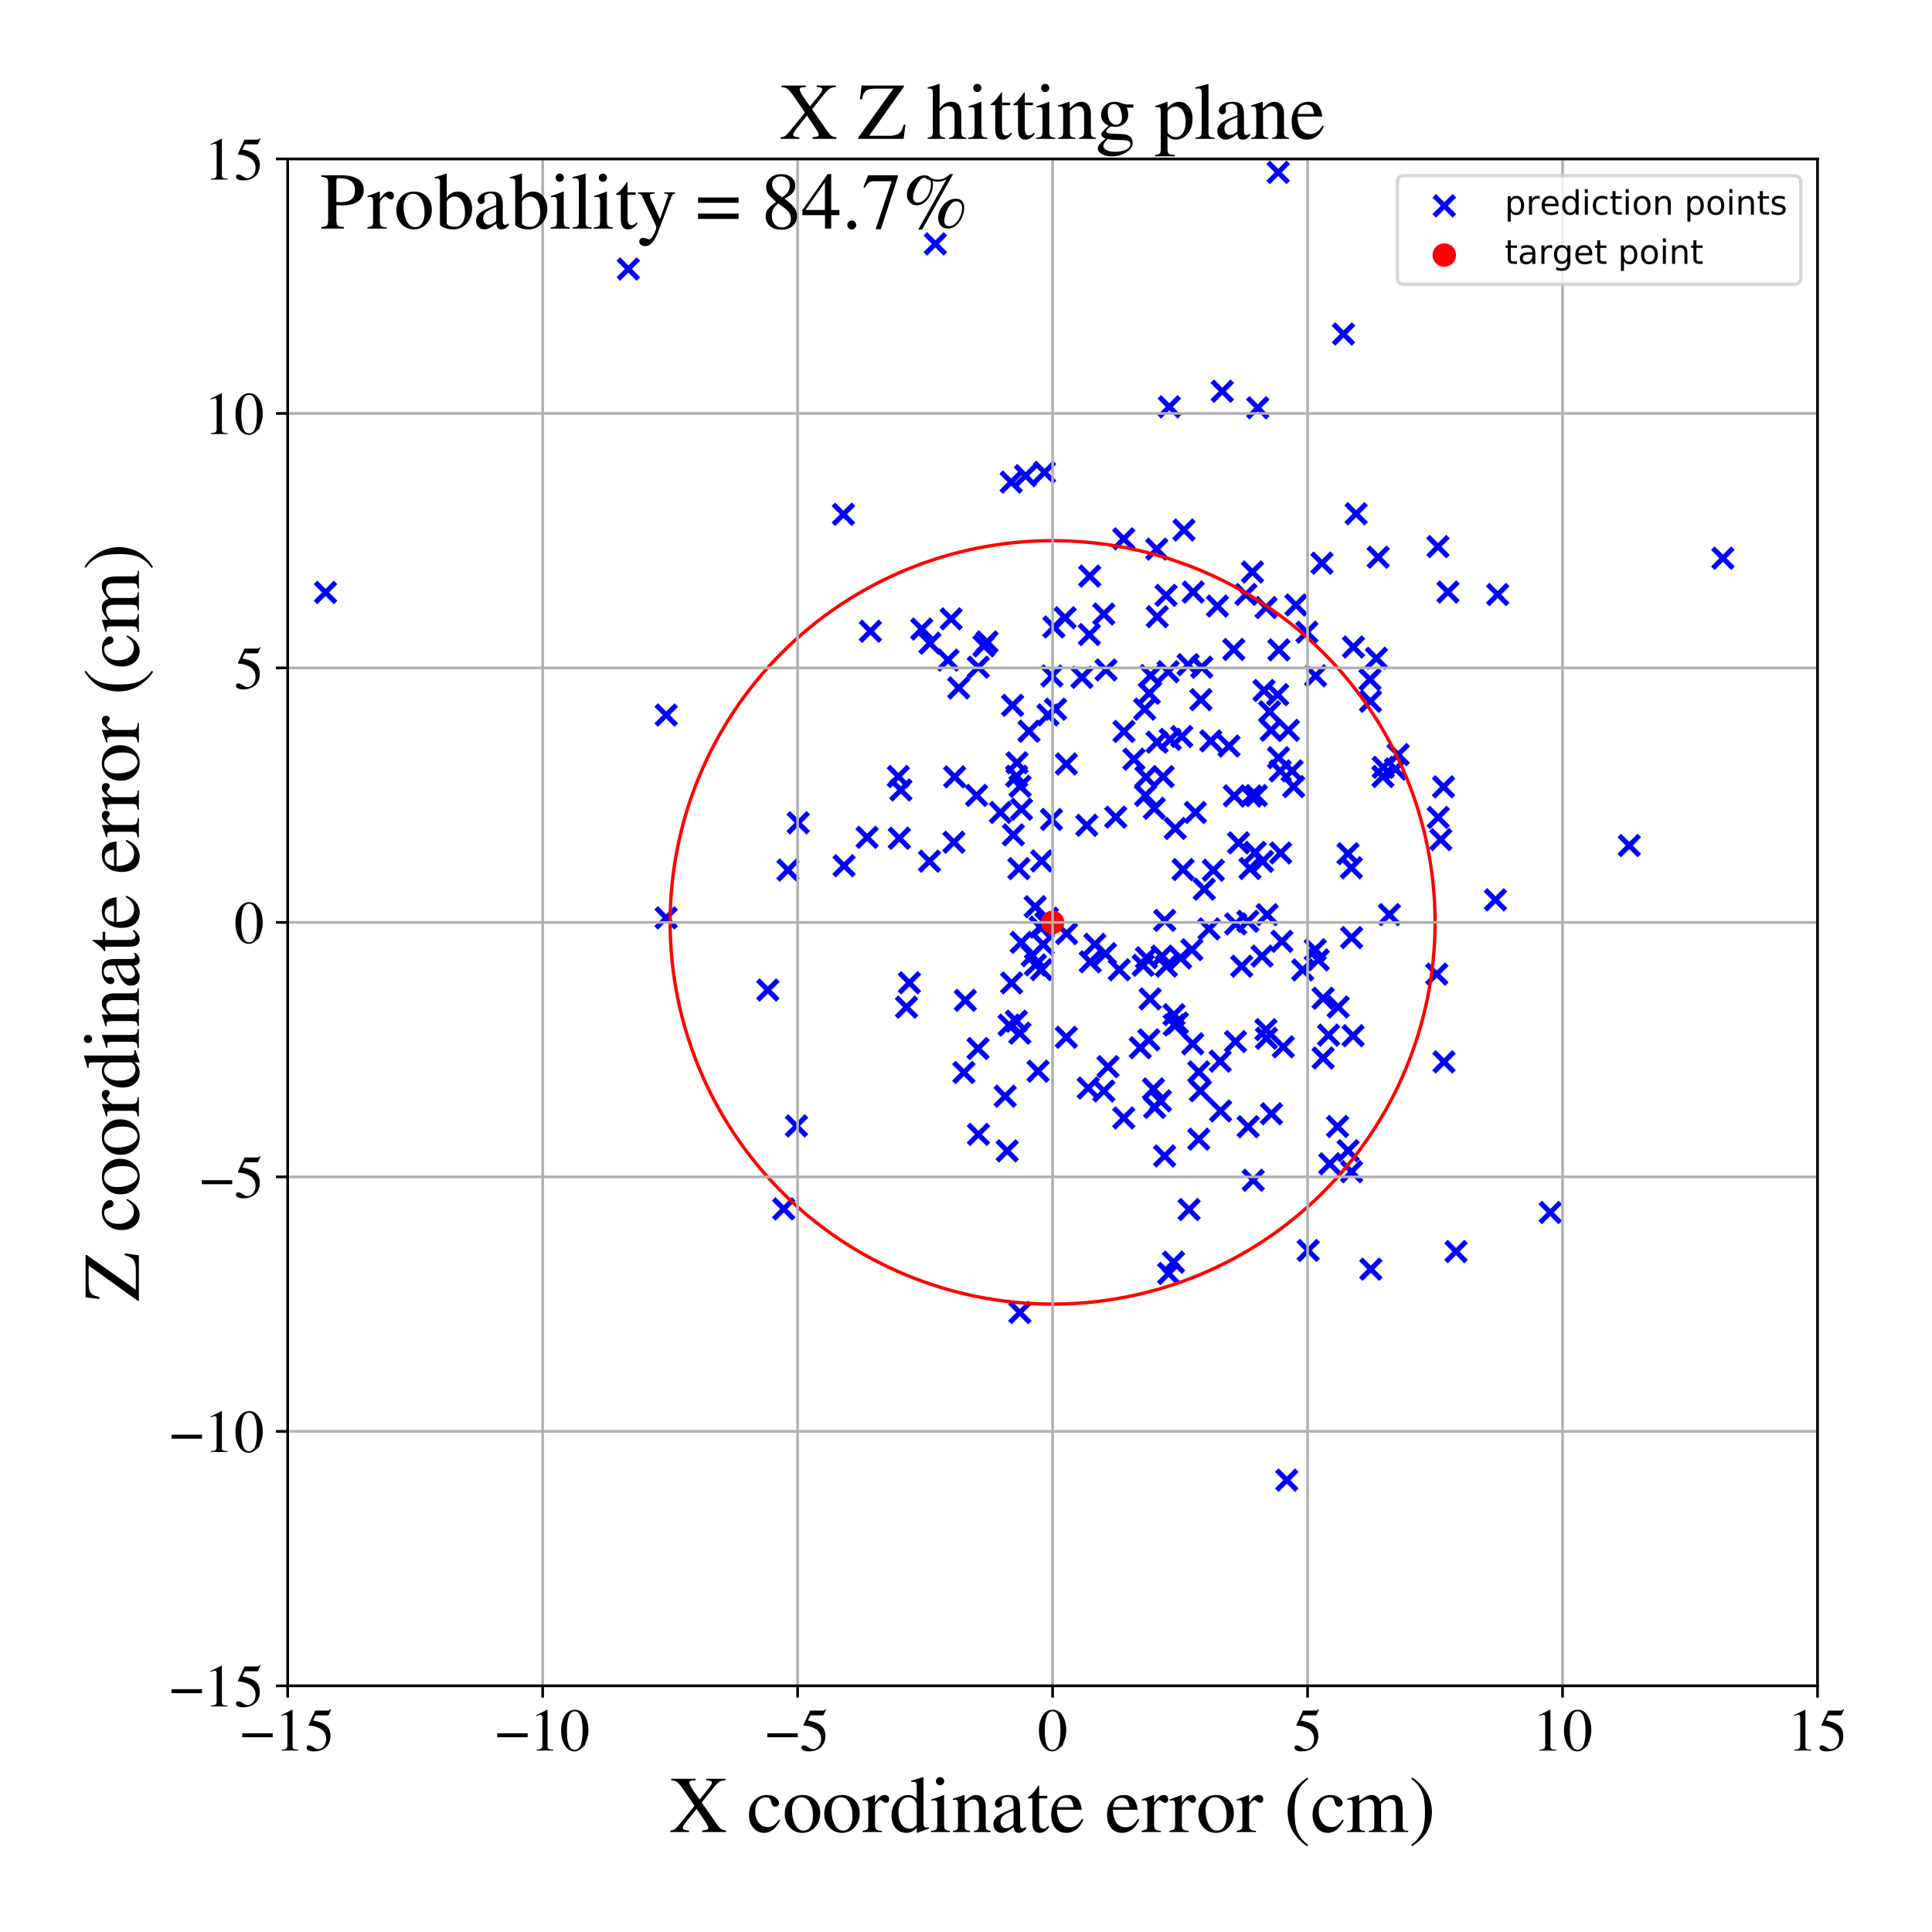 <?xml version="1.0" encoding="utf-8" standalone="no"?>
<!DOCTYPE svg PUBLIC "-//W3C//DTD SVG 1.1//EN"
  "http://www.w3.org/Graphics/SVG/1.1/DTD/svg11.dtd">
<!-- Created with matplotlib (https://matplotlib.org/) -->
<svg height="576pt" version="1.1" viewBox="0 0 576 576" width="576pt" xmlns="http://www.w3.org/2000/svg" xmlns:xlink="http://www.w3.org/1999/xlink">
 <defs>
  <style type="text/css">
*{stroke-linecap:butt;stroke-linejoin:round;}
  </style>
 </defs>
 <g id="figure_1">
  <g id="patch_1">
   <path d="M 0 576 
L 576 576 
L 576 0 
L 0 0 
z
" style="fill:#ffffff;"/>
  </g>
  <g id="axes_1">
   <g id="patch_2">
    <path d="M 85.766 502.609 
L 541.875 502.609 
L 541.875 47.391 
L 85.766 47.391 
z
" style="fill:#ffffff;"/>
   </g>
   <g id="PathCollection_1">
    <defs>
     <path d="M -3 3 
L 3 -3 
M -3 -3 
L 3 3 
" id="mb9081a5e33" style="stroke:#0000ff;stroke-width:1.5;"/>
    </defs>
    <g clip-path="url(#p36e5d0c730)">
     <use style="fill:#0000ff;stroke:#0000ff;stroke-width:1.5;" x="303.767" xlink:href="#mb9081a5e33" y="258.969"/>
     <use style="fill:#0000ff;stroke:#0000ff;stroke-width:1.5;" x="398.774" xlink:href="#mb9081a5e33" y="335.84"/>
     <use style="fill:#0000ff;stroke:#0000ff;stroke-width:1.5;" x="338.061" xlink:href="#mb9081a5e33" y="226.346"/>
     <use style="fill:#0000ff;stroke:#0000ff;stroke-width:1.5;" x="267.835" xlink:href="#mb9081a5e33" y="231.503"/>
     <use style="fill:#0000ff;stroke:#0000ff;stroke-width:1.5;" x="233.655" xlink:href="#mb9081a5e33" y="360.432"/>
     <use style="fill:#0000ff;stroke:#0000ff;stroke-width:1.5;" x="363.904" xlink:href="#mb9081a5e33" y="331.217"/>
     <use style="fill:#0000ff;stroke:#0000ff;stroke-width:1.5;" x="237.978" xlink:href="#mb9081a5e33" y="245.305"/>
     <use style="fill:#0000ff;stroke:#0000ff;stroke-width:1.5;" x="376.415" xlink:href="#mb9081a5e33" y="256.808"/>
     <use style="fill:#0000ff;stroke:#0000ff;stroke-width:1.5;" x="367.987" xlink:href="#mb9081a5e33" y="237.271"/>
     <use style="fill:#0000ff;stroke:#0000ff;stroke-width:1.5;" x="382.193" xlink:href="#mb9081a5e33" y="280.645"/>
     <use style="fill:#0000ff;stroke:#0000ff;stroke-width:1.5;" x="283.568" xlink:href="#mb9081a5e33" y="184.51"/>
     <use style="fill:#0000ff;stroke:#0000ff;stroke-width:1.5;" x="362.958" xlink:href="#mb9081a5e33" y="180.684"/>
     <use style="fill:#0000ff;stroke:#0000ff;stroke-width:1.5;" x="284.609" xlink:href="#mb9081a5e33" y="231.606"/>
     <use style="fill:#0000ff;stroke:#0000ff;stroke-width:1.5;" x="355.6" xlink:href="#mb9081a5e33" y="311.196"/>
     <use style="fill:#0000ff;stroke:#0000ff;stroke-width:1.5;" x="259.5" xlink:href="#mb9081a5e33" y="188.197"/>
     <use style="fill:#0000ff;stroke:#0000ff;stroke-width:1.5;" x="317.926" xlink:href="#mb9081a5e33" y="227.775"/>
     <use style="fill:#0000ff;stroke:#0000ff;stroke-width:1.5;" x="282.646" xlink:href="#mb9081a5e33" y="196.794"/>
     <use style="fill:#0000ff;stroke:#0000ff;stroke-width:1.5;" x="303.092" xlink:href="#mb9081a5e33" y="231.424"/>
     <use style="fill:#0000ff;stroke:#0000ff;stroke-width:1.5;" x="357.402" xlink:href="#mb9081a5e33" y="339.628"/>
     <use style="fill:#0000ff;stroke:#0000ff;stroke-width:1.5;" x="198.629" xlink:href="#mb9081a5e33" y="213.187"/>
     <use style="fill:#0000ff;stroke:#0000ff;stroke-width:1.5;" x="393.021" xlink:href="#mb9081a5e33" y="286.188"/>
     <use style="fill:#0000ff;stroke:#0000ff;stroke-width:1.5;" x="385.679" xlink:href="#mb9081a5e33" y="234.523"/>
     <use style="fill:#0000ff;stroke:#0000ff;stroke-width:1.5;" x="347.243" xlink:href="#mb9081a5e33" y="274.392"/>
     <use style="fill:#0000ff;stroke:#0000ff;stroke-width:1.5;" x="428.351" xlink:href="#mb9081a5e33" y="290.42"/>
     <use style="fill:#0000ff;stroke:#0000ff;stroke-width:1.5;" x="317.904" xlink:href="#mb9081a5e33" y="309.247"/>
     <use style="fill:#0000ff;stroke:#0000ff;stroke-width:1.5;" x="408.691" xlink:href="#mb9081a5e33" y="378.387"/>
     <use style="fill:#0000ff;stroke:#0000ff;stroke-width:1.5;" x="344.87" xlink:href="#mb9081a5e33" y="163.719"/>
     <use style="fill:#0000ff;stroke:#0000ff;stroke-width:1.5;" x="251.454" xlink:href="#mb9081a5e33" y="153.332"/>
     <use style="fill:#0000ff;stroke:#0000ff;stroke-width:1.5;" x="402.903" xlink:href="#mb9081a5e33" y="258.726"/>
     <use style="fill:#0000ff;stroke:#0000ff;stroke-width:1.5;" x="346.456" xlink:href="#mb9081a5e33" y="285.048"/>
     <use style="fill:#0000ff;stroke:#0000ff;stroke-width:1.5;" x="291.703" xlink:href="#mb9081a5e33" y="338.201"/>
     <use style="fill:#0000ff;stroke:#0000ff;stroke-width:1.5;" x="340.817" xlink:href="#mb9081a5e33" y="287.796"/>
     <use style="fill:#0000ff;stroke:#0000ff;stroke-width:1.5;" x="301.6" xlink:href="#mb9081a5e33" y="293.052"/>
     <use style="fill:#0000ff;stroke:#0000ff;stroke-width:1.5;" x="294.278" xlink:href="#mb9081a5e33" y="191.386"/>
     <use style="fill:#0000ff;stroke:#0000ff;stroke-width:1.5;" x="314.197" xlink:href="#mb9081a5e33" y="186.924"/>
     <use style="fill:#0000ff;stroke:#0000ff;stroke-width:1.5;" x="383.641" xlink:href="#mb9081a5e33" y="441.289"/>
     <use style="fill:#0000ff;stroke:#0000ff;stroke-width:1.5;" x="310.545" xlink:href="#mb9081a5e33" y="256.678"/>
     <use style="fill:#0000ff;stroke:#0000ff;stroke-width:1.5;" x="352.977" xlink:href="#mb9081a5e33" y="158.008"/>
     <use style="fill:#0000ff;stroke:#0000ff;stroke-width:1.5;" x="342.514" xlink:href="#mb9081a5e33" y="310.015"/>
     <use style="fill:#0000ff;stroke:#0000ff;stroke-width:1.5;" x="291.585" xlink:href="#mb9081a5e33" y="312.602"/>
     <use style="fill:#0000ff;stroke:#0000ff;stroke-width:1.5;" x="377.423" xlink:href="#mb9081a5e33" y="306.978"/>
     <use style="fill:#0000ff;stroke:#0000ff;stroke-width:1.5;" x="401.931" xlink:href="#mb9081a5e33" y="343.053"/>
     <use style="fill:#0000ff;stroke:#0000ff;stroke-width:1.5;" x="304.058" xlink:href="#mb9081a5e33" y="391.307"/>
     <use style="fill:#0000ff;stroke:#0000ff;stroke-width:1.5;" x="277.246" xlink:href="#mb9081a5e33" y="191.755"/>
     <use style="fill:#0000ff;stroke:#0000ff;stroke-width:1.5;" x="287.791" xlink:href="#mb9081a5e33" y="298.243"/>
     <use style="fill:#0000ff;stroke:#0000ff;stroke-width:1.5;" x="342.885" xlink:href="#mb9081a5e33" y="297.81"/>
     <use style="fill:#0000ff;stroke:#0000ff;stroke-width:1.5;" x="287.37" xlink:href="#mb9081a5e33" y="319.75"/>
     <use style="fill:#0000ff;stroke:#0000ff;stroke-width:1.5;" x="335.091" xlink:href="#mb9081a5e33" y="218.07"/>
     <use style="fill:#0000ff;stroke:#0000ff;stroke-width:1.5;" x="429.558" xlink:href="#mb9081a5e33" y="250.318"/>
     <use style="fill:#0000ff;stroke:#0000ff;stroke-width:1.5;" x="258.514" xlink:href="#mb9081a5e33" y="249.64"/>
     <use style="fill:#0000ff;stroke:#0000ff;stroke-width:1.5;" x="330.337" xlink:href="#mb9081a5e33" y="318.015"/>
     <use style="fill:#0000ff;stroke:#0000ff;stroke-width:1.5;" x="228.911" xlink:href="#mb9081a5e33" y="295.174"/>
     <use style="fill:#0000ff;stroke:#0000ff;stroke-width:1.5;" x="311.032" xlink:href="#mb9081a5e33" y="281.523"/>
     <use style="fill:#0000ff;stroke:#0000ff;stroke-width:1.5;" x="304.472" xlink:href="#mb9081a5e33" y="280.958"/>
     <use style="fill:#0000ff;stroke:#0000ff;stroke-width:1.5;" x="307.731" xlink:href="#mb9081a5e33" y="284.921"/>
     <use style="fill:#0000ff;stroke:#0000ff;stroke-width:1.5;" x="304.131" xlink:href="#mb9081a5e33" y="234.426"/>
     <use style="fill:#0000ff;stroke:#0000ff;stroke-width:1.5;" x="350.016" xlink:href="#mb9081a5e33" y="302.522"/>
     <use style="fill:#0000ff;stroke:#0000ff;stroke-width:1.5;" x="304.052" xlink:href="#mb9081a5e33" y="308.04"/>
     <use style="fill:#0000ff;stroke:#0000ff;stroke-width:1.5;" x="373.628" xlink:href="#mb9081a5e33" y="351.876"/>
     <use style="fill:#0000ff;stroke:#0000ff;stroke-width:1.5;" x="428.783" xlink:href="#mb9081a5e33" y="243.7"/>
     <use style="fill:#0000ff;stroke:#0000ff;stroke-width:1.5;" x="306.782" xlink:href="#mb9081a5e33" y="218.006"/>
     <use style="fill:#0000ff;stroke:#0000ff;stroke-width:1.5;" x="291.67" xlink:href="#mb9081a5e33" y="198.907"/>
     <use style="fill:#0000ff;stroke:#0000ff;stroke-width:1.5;" x="367.841" xlink:href="#mb9081a5e33" y="193.625"/>
     <use style="fill:#0000ff;stroke:#0000ff;stroke-width:1.5;" x="374.984" xlink:href="#mb9081a5e33" y="121.576"/>
     <use style="fill:#0000ff;stroke:#0000ff;stroke-width:1.5;" x="312.432" xlink:href="#mb9081a5e33" y="213.139"/>
     <use style="fill:#0000ff;stroke:#0000ff;stroke-width:1.5;" x="385.229" xlink:href="#mb9081a5e33" y="229.826"/>
     <use style="fill:#0000ff;stroke:#0000ff;stroke-width:1.5;" x="370.202" xlink:href="#mb9081a5e33" y="288.063"/>
     <use style="fill:#0000ff;stroke:#0000ff;stroke-width:1.5;" x="430.499" xlink:href="#mb9081a5e33" y="316.587"/>
     <use style="fill:#0000ff;stroke:#0000ff;stroke-width:1.5;" x="400.543" xlink:href="#mb9081a5e33" y="99.582"/>
     <use style="fill:#0000ff;stroke:#0000ff;stroke-width:1.5;" x="308.708" xlink:href="#mb9081a5e33" y="287.686"/>
     <use style="fill:#0000ff;stroke:#0000ff;stroke-width:1.5;" x="271.125" xlink:href="#mb9081a5e33" y="293.007"/>
     <use style="fill:#0000ff;stroke:#0000ff;stroke-width:1.5;" x="485.748" xlink:href="#mb9081a5e33" y="252.08"/>
     <use style="fill:#0000ff;stroke:#0000ff;stroke-width:1.5;" x="412.288" xlink:href="#mb9081a5e33" y="231.502"/>
     <use style="fill:#0000ff;stroke:#0000ff;stroke-width:1.5;" x="324.445" xlink:href="#mb9081a5e33" y="324.396"/>
     <use style="fill:#0000ff;stroke:#0000ff;stroke-width:1.5;" x="345.013" xlink:href="#mb9081a5e33" y="183.861"/>
     <use style="fill:#0000ff;stroke:#0000ff;stroke-width:1.5;" x="388.385" xlink:href="#mb9081a5e33" y="289.167"/>
     <use style="fill:#0000ff;stroke:#0000ff;stroke-width:1.5;" x="344.956" xlink:href="#mb9081a5e33" y="221.282"/>
     <use style="fill:#0000ff;stroke:#0000ff;stroke-width:1.5;" x="373.397" xlink:href="#mb9081a5e33" y="170.537"/>
     <use style="fill:#0000ff;stroke:#0000ff;stroke-width:1.5;" x="301.886" xlink:href="#mb9081a5e33" y="210.286"/>
     <use style="fill:#0000ff;stroke:#0000ff;stroke-width:1.5;" x="462.19" xlink:href="#mb9081a5e33" y="361.479"/>
     <use style="fill:#0000ff;stroke:#0000ff;stroke-width:1.5;" x="347.206" xlink:href="#mb9081a5e33" y="344.631"/>
     <use style="fill:#0000ff;stroke:#0000ff;stroke-width:1.5;" x="374.558" xlink:href="#mb9081a5e33" y="237.186"/>
     <use style="fill:#0000ff;stroke:#0000ff;stroke-width:1.5;" x="403.41" xlink:href="#mb9081a5e33" y="308.774"/>
     <use style="fill:#0000ff;stroke:#0000ff;stroke-width:1.5;" x="313.481" xlink:href="#mb9081a5e33" y="244.312"/>
     <use style="fill:#0000ff;stroke:#0000ff;stroke-width:1.5;" x="394.469" xlink:href="#mb9081a5e33" y="315.429"/>
     <use style="fill:#0000ff;stroke:#0000ff;stroke-width:1.5;" x="300.29" xlink:href="#mb9081a5e33" y="343.116"/>
     <use style="fill:#0000ff;stroke:#0000ff;stroke-width:1.5;" x="351.973" xlink:href="#mb9081a5e33" y="285.601"/>
     <use style="fill:#0000ff;stroke:#0000ff;stroke-width:1.5;" x="291.143" xlink:href="#mb9081a5e33" y="237.137"/>
     <use style="fill:#0000ff;stroke:#0000ff;stroke-width:1.5;" x="324" xlink:href="#mb9081a5e33" y="246.05"/>
     <use style="fill:#0000ff;stroke:#0000ff;stroke-width:1.5;" x="354.517" xlink:href="#mb9081a5e33" y="360.606"/>
     <use style="fill:#0000ff;stroke:#0000ff;stroke-width:1.5;" x="430.373" xlink:href="#mb9081a5e33" y="234.589"/>
     <use style="fill:#0000ff;stroke:#0000ff;stroke-width:1.5;" x="305.754" xlink:href="#mb9081a5e33" y="141.824"/>
     <use style="fill:#0000ff;stroke:#0000ff;stroke-width:1.5;" x="303.207" xlink:href="#mb9081a5e33" y="227.413"/>
     <use style="fill:#0000ff;stroke:#0000ff;stroke-width:1.5;" x="351.022" xlink:href="#mb9081a5e33" y="305.011"/>
     <use style="fill:#0000ff;stroke:#0000ff;stroke-width:1.5;" x="360.982" xlink:href="#mb9081a5e33" y="220.886"/>
     <use style="fill:#0000ff;stroke:#0000ff;stroke-width:1.5;" x="313.611" xlink:href="#mb9081a5e33" y="201.532"/>
     <use style="fill:#0000ff;stroke:#0000ff;stroke-width:1.5;" x="322.566" xlink:href="#mb9081a5e33" y="201.946"/>
     <use style="fill:#0000ff;stroke:#0000ff;stroke-width:1.5;" x="379.074" xlink:href="#mb9081a5e33" y="332.051"/>
     <use style="fill:#0000ff;stroke:#0000ff;stroke-width:1.5;" x="446.52" xlink:href="#mb9081a5e33" y="177.245"/>
     <use style="fill:#0000ff;stroke:#0000ff;stroke-width:1.5;" x="360.458" xlink:href="#mb9081a5e33" y="276.95"/>
     <use style="fill:#0000ff;stroke:#0000ff;stroke-width:1.5;" x="278.862" xlink:href="#mb9081a5e33" y="72.702"/>
     <use style="fill:#0000ff;stroke:#0000ff;stroke-width:1.5;" x="428.707" xlink:href="#mb9081a5e33" y="162.964"/>
     <use style="fill:#0000ff;stroke:#0000ff;stroke-width:1.5;" x="377.781" xlink:href="#mb9081a5e33" y="272.689"/>
     <use style="fill:#0000ff;stroke:#0000ff;stroke-width:1.5;" x="332.639" xlink:href="#mb9081a5e33" y="243.617"/>
     <use style="fill:#0000ff;stroke:#0000ff;stroke-width:1.5;" x="309.473" xlink:href="#mb9081a5e33" y="319.36"/>
     <use style="fill:#0000ff;stroke:#0000ff;stroke-width:1.5;" x="402.969" xlink:href="#mb9081a5e33" y="349.324"/>
     <use style="fill:#0000ff;stroke:#0000ff;stroke-width:1.5;" x="412.394" xlink:href="#mb9081a5e33" y="228.783"/>
     <use style="fill:#0000ff;stroke:#0000ff;stroke-width:1.5;" x="380.922" xlink:href="#mb9081a5e33" y="207.105"/>
     <use style="fill:#0000ff;stroke:#0000ff;stroke-width:1.5;" x="434.093" xlink:href="#mb9081a5e33" y="373.132"/>
     <use style="fill:#0000ff;stroke:#0000ff;stroke-width:1.5;" x="376.845" xlink:href="#mb9081a5e33" y="205.852"/>
     <use style="fill:#0000ff;stroke:#0000ff;stroke-width:1.5;" x="374.214" xlink:href="#mb9081a5e33" y="254.127"/>
     <use style="fill:#0000ff;stroke:#0000ff;stroke-width:1.5;" x="372.031" xlink:href="#mb9081a5e33" y="274.664"/>
     <use style="fill:#0000ff;stroke:#0000ff;stroke-width:1.5;" x="268.117" xlink:href="#mb9081a5e33" y="249.914"/>
     <use style="fill:#0000ff;stroke:#0000ff;stroke-width:1.5;" x="310.107" xlink:href="#mb9081a5e33" y="276.389"/>
     <use style="fill:#0000ff;stroke:#0000ff;stroke-width:1.5;" x="392.232" xlink:href="#mb9081a5e33" y="201.483"/>
     <use style="fill:#0000ff;stroke:#0000ff;stroke-width:1.5;" x="381.17" xlink:href="#mb9081a5e33" y="225.895"/>
     <use style="fill:#0000ff;stroke:#0000ff;stroke-width:1.5;" x="234.928" xlink:href="#mb9081a5e33" y="259.393"/>
     <use style="fill:#0000ff;stroke:#0000ff;stroke-width:1.5;" x="341.268" xlink:href="#mb9081a5e33" y="211.425"/>
     <use style="fill:#0000ff;stroke:#0000ff;stroke-width:1.5;" x="293.345" xlink:href="#mb9081a5e33" y="192.562"/>
     <use style="fill:#0000ff;stroke:#0000ff;stroke-width:1.5;" x="371.455" xlink:href="#mb9081a5e33" y="177.235"/>
     <use style="fill:#0000ff;stroke:#0000ff;stroke-width:1.5;" x="344.245" xlink:href="#mb9081a5e33" y="330.166"/>
     <use style="fill:#0000ff;stroke:#0000ff;stroke-width:1.5;" x="329.078" xlink:href="#mb9081a5e33" y="183.066"/>
     <use style="fill:#0000ff;stroke:#0000ff;stroke-width:1.5;" x="431.676" xlink:href="#mb9081a5e33" y="176.512"/>
     <use style="fill:#0000ff;stroke:#0000ff;stroke-width:1.5;" x="147.162" xlink:href="#mb9081a5e33" y="-1"/>
     <use style="fill:#0000ff;stroke:#0000ff;stroke-width:1.5;" x="120.642" xlink:href="#mb9081a5e33" y="-1"/>
     <use style="fill:#0000ff;stroke:#0000ff;stroke-width:1.5;" x="357.882" xlink:href="#mb9081a5e33" y="325.217"/>
     <use style="fill:#0000ff;stroke:#0000ff;stroke-width:1.5;" x="270.265" xlink:href="#mb9081a5e33" y="300.268"/>
     <use style="fill:#0000ff;stroke:#0000ff;stroke-width:1.5;" x="354.215" xlink:href="#mb9081a5e33" y="198.174"/>
     <use style="fill:#0000ff;stroke:#0000ff;stroke-width:1.5;" x="381.082" xlink:href="#mb9081a5e33" y="51.402"/>
     <use style="fill:#0000ff;stroke:#0000ff;stroke-width:1.5;" x="355.334" xlink:href="#mb9081a5e33" y="283.138"/>
     <use style="fill:#0000ff;stroke:#0000ff;stroke-width:1.5;" x="513.665" xlink:href="#mb9081a5e33" y="166.422"/>
     <use style="fill:#0000ff;stroke:#0000ff;stroke-width:1.5;" x="325.042" xlink:href="#mb9081a5e33" y="286.763"/>
     <use style="fill:#0000ff;stroke:#0000ff;stroke-width:1.5;" x="445.842" xlink:href="#mb9081a5e33" y="268.278"/>
     <use style="fill:#0000ff;stroke:#0000ff;stroke-width:1.5;" x="350.086" xlink:href="#mb9081a5e33" y="305.591"/>
     <use style="fill:#0000ff;stroke:#0000ff;stroke-width:1.5;" x="358.036" xlink:href="#mb9081a5e33" y="208.589"/>
     <use style="fill:#0000ff;stroke:#0000ff;stroke-width:1.5;" x="299.672" xlink:href="#mb9081a5e33" y="326.82"/>
     <use style="fill:#0000ff;stroke:#0000ff;stroke-width:1.5;" x="361.743" xlink:href="#mb9081a5e33" y="259.455"/>
     <use style="fill:#0000ff;stroke:#0000ff;stroke-width:1.5;" x="341.524" xlink:href="#mb9081a5e33" y="237.146"/>
     <use style="fill:#0000ff;stroke:#0000ff;stroke-width:1.5;" x="348.611" xlink:href="#mb9081a5e33" y="121.294"/>
     <use style="fill:#0000ff;stroke:#0000ff;stroke-width:1.5;" x="324.775" xlink:href="#mb9081a5e33" y="189.19"/>
     <use style="fill:#0000ff;stroke:#0000ff;stroke-width:1.5;" x="368.347" xlink:href="#mb9081a5e33" y="310.532"/>
     <use style="fill:#0000ff;stroke:#0000ff;stroke-width:1.5;" x="372.658" xlink:href="#mb9081a5e33" y="258.935"/>
     <use style="fill:#0000ff;stroke:#0000ff;stroke-width:1.5;" x="356.387" xlink:href="#mb9081a5e33" y="242.231"/>
     <use style="fill:#0000ff;stroke:#0000ff;stroke-width:1.5;" x="329.748" xlink:href="#mb9081a5e33" y="199.74"/>
     <use style="fill:#0000ff;stroke:#0000ff;stroke-width:1.5;" x="274.795" xlink:href="#mb9081a5e33" y="187.534"/>
     <use style="fill:#0000ff;stroke:#0000ff;stroke-width:1.5;" x="372.941" xlink:href="#mb9081a5e33" y="237.317"/>
     <use style="fill:#0000ff;stroke:#0000ff;stroke-width:1.5;" x="-1" xlink:href="#mb9081a5e33" y="256.479"/>
     <use style="fill:#0000ff;stroke:#0000ff;stroke-width:1.5;" x="-1" xlink:href="#mb9081a5e33" y="277.815"/>
     <use style="fill:#0000ff;stroke:#0000ff;stroke-width:1.5;" x="390.016" xlink:href="#mb9081a5e33" y="372.81"/>
     <use style="fill:#0000ff;stroke:#0000ff;stroke-width:1.5;" x="251.641" xlink:href="#mb9081a5e33" y="258.107"/>
     <use style="fill:#0000ff;stroke:#0000ff;stroke-width:1.5;" x="369.274" xlink:href="#mb9081a5e33" y="251.285"/>
     <use style="fill:#0000ff;stroke:#0000ff;stroke-width:1.5;" x="404.304" xlink:href="#mb9081a5e33" y="153.173"/>
     <use style="fill:#0000ff;stroke:#0000ff;stroke-width:1.5;" x="392.118" xlink:href="#mb9081a5e33" y="283.157"/>
     <use style="fill:#0000ff;stroke:#0000ff;stroke-width:1.5;" x="347.736" xlink:href="#mb9081a5e33" y="288.019"/>
     <use style="fill:#0000ff;stroke:#0000ff;stroke-width:1.5;" x="398.967" xlink:href="#mb9081a5e33" y="300.219"/>
     <use style="fill:#0000ff;stroke:#0000ff;stroke-width:1.5;" x="311.81" xlink:href="#mb9081a5e33" y="275.233"/>
     <use style="fill:#0000ff;stroke:#0000ff;stroke-width:1.5;" x="350.382" xlink:href="#mb9081a5e33" y="246.981"/>
     <use style="fill:#0000ff;stroke:#0000ff;stroke-width:1.5;" x="314.687" xlink:href="#mb9081a5e33" y="211.436"/>
     <use style="fill:#0000ff;stroke:#0000ff;stroke-width:1.5;" x="414.223" xlink:href="#mb9081a5e33" y="272.674"/>
     <use style="fill:#0000ff;stroke:#0000ff;stroke-width:1.5;" x="329.574" xlink:href="#mb9081a5e33" y="284.323"/>
     <use style="fill:#0000ff;stroke:#0000ff;stroke-width:1.5;" x="416.039" xlink:href="#mb9081a5e33" y="229.288"/>
     <use style="fill:#0000ff;stroke:#0000ff;stroke-width:1.5;" x="364.398" xlink:href="#mb9081a5e33" y="116.641"/>
     <use style="fill:#0000ff;stroke:#0000ff;stroke-width:1.5;" x="345.966" xlink:href="#mb9081a5e33" y="328.202"/>
     <use style="fill:#0000ff;stroke:#0000ff;stroke-width:1.5;" x="311.411" xlink:href="#mb9081a5e33" y="140.832"/>
     <use style="fill:#0000ff;stroke:#0000ff;stroke-width:1.5;" x="396.088" xlink:href="#mb9081a5e33" y="308.605"/>
     <use style="fill:#0000ff;stroke:#0000ff;stroke-width:1.5;" x="324.883" xlink:href="#mb9081a5e33" y="171.748"/>
     <use style="fill:#0000ff;stroke:#0000ff;stroke-width:1.5;" x="384.127" xlink:href="#mb9081a5e33" y="217.734"/>
     <use style="fill:#0000ff;stroke:#0000ff;stroke-width:1.5;" x="348.265" xlink:href="#mb9081a5e33" y="200.255"/>
     <use style="fill:#0000ff;stroke:#0000ff;stroke-width:1.5;" x="284.4" xlink:href="#mb9081a5e33" y="251.098"/>
     <use style="fill:#0000ff;stroke:#0000ff;stroke-width:1.5;" x="335.032" xlink:href="#mb9081a5e33" y="160.651"/>
     <use style="fill:#0000ff;stroke:#0000ff;stroke-width:1.5;" x="317.543" xlink:href="#mb9081a5e33" y="184.176"/>
     <use style="fill:#0000ff;stroke:#0000ff;stroke-width:1.5;" x="358.291" xlink:href="#mb9081a5e33" y="198.91"/>
     <use style="fill:#0000ff;stroke:#0000ff;stroke-width:1.5;" x="378.512" xlink:href="#mb9081a5e33" y="212.193"/>
     <use style="fill:#0000ff;stroke:#0000ff;stroke-width:1.5;" x="545.482" xlink:href="#mb9081a5e33" y="189.462"/>
     <use style="fill:#0000ff;stroke:#0000ff;stroke-width:1.5;" x="416.848" xlink:href="#mb9081a5e33" y="224.964"/>
     <use style="fill:#0000ff;stroke:#0000ff;stroke-width:1.5;" x="402.961" xlink:href="#mb9081a5e33" y="279.536"/>
     <use style="fill:#0000ff;stroke:#0000ff;stroke-width:1.5;" x="310.491" xlink:href="#mb9081a5e33" y="289.092"/>
     <use style="fill:#0000ff;stroke:#0000ff;stroke-width:1.5;" x="341.636" xlink:href="#mb9081a5e33" y="231.679"/>
     <use style="fill:#0000ff;stroke:#0000ff;stroke-width:1.5;" x="317.984" xlink:href="#mb9081a5e33" y="278.327"/>
     <use style="fill:#0000ff;stroke:#0000ff;stroke-width:1.5;" x="408.586" xlink:href="#mb9081a5e33" y="209.075"/>
     <use style="fill:#0000ff;stroke:#0000ff;stroke-width:1.5;" x="368.4" xlink:href="#mb9081a5e33" y="275.459"/>
     <use style="fill:#0000ff;stroke:#0000ff;stroke-width:1.5;" x="359.043" xlink:href="#mb9081a5e33" y="265.098"/>
     <use style="fill:#0000ff;stroke:#0000ff;stroke-width:1.5;" x="377.573" xlink:href="#mb9081a5e33" y="309.551"/>
     <use style="fill:#0000ff;stroke:#0000ff;stroke-width:1.5;" x="342.648" xlink:href="#mb9081a5e33" y="206.685"/>
     <use style="fill:#0000ff;stroke:#0000ff;stroke-width:1.5;" x="343.047" xlink:href="#mb9081a5e33" y="201.391"/>
     <use style="fill:#0000ff;stroke:#0000ff;stroke-width:1.5;" x="403.513" xlink:href="#mb9081a5e33" y="192.899"/>
     <use style="fill:#0000ff;stroke:#0000ff;stroke-width:1.5;" x="394.128" xlink:href="#mb9081a5e33" y="167.897"/>
     <use style="fill:#0000ff;stroke:#0000ff;stroke-width:1.5;" x="366.416" xlink:href="#mb9081a5e33" y="222.419"/>
     <use style="fill:#0000ff;stroke:#0000ff;stroke-width:1.5;" x="348.422" xlink:href="#mb9081a5e33" y="379.661"/>
     <use style="fill:#0000ff;stroke:#0000ff;stroke-width:1.5;" x="285.826" xlink:href="#mb9081a5e33" y="205.1"/>
     <use style="fill:#0000ff;stroke:#0000ff;stroke-width:1.5;" x="329.112" xlink:href="#mb9081a5e33" y="325.264"/>
     <use style="fill:#0000ff;stroke:#0000ff;stroke-width:1.5;" x="304.539" xlink:href="#mb9081a5e33" y="241.262"/>
     <use style="fill:#0000ff;stroke:#0000ff;stroke-width:1.5;" x="357.403" xlink:href="#mb9081a5e33" y="319.568"/>
     <use style="fill:#0000ff;stroke:#0000ff;stroke-width:1.5;" x="363.776" xlink:href="#mb9081a5e33" y="316.373"/>
     <use style="fill:#0000ff;stroke:#0000ff;stroke-width:1.5;" x="381.679" xlink:href="#mb9081a5e33" y="229.848"/>
     <use style="fill:#0000ff;stroke:#0000ff;stroke-width:1.5;" x="389.636" xlink:href="#mb9081a5e33" y="188.483"/>
     <use style="fill:#0000ff;stroke:#0000ff;stroke-width:1.5;" x="396.44" xlink:href="#mb9081a5e33" y="346.976"/>
     <use style="fill:#0000ff;stroke:#0000ff;stroke-width:1.5;" x="378.966" xlink:href="#mb9081a5e33" y="217.713"/>
     <use style="fill:#0000ff;stroke:#0000ff;stroke-width:1.5;" x="376.266" xlink:href="#mb9081a5e33" y="285.053"/>
     <use style="fill:#0000ff;stroke:#0000ff;stroke-width:1.5;" x="326.428" xlink:href="#mb9081a5e33" y="281.533"/>
     <use style="fill:#0000ff;stroke:#0000ff;stroke-width:1.5;" x="346.777" xlink:href="#mb9081a5e33" y="231.538"/>
     <use style="fill:#0000ff;stroke:#0000ff;stroke-width:1.5;" x="394.461" xlink:href="#mb9081a5e33" y="297.625"/>
     <use style="fill:#0000ff;stroke:#0000ff;stroke-width:1.5;" x="97.056" xlink:href="#mb9081a5e33" y="176.625"/>
     <use style="fill:#0000ff;stroke:#0000ff;stroke-width:1.5;" x="343.881" xlink:href="#mb9081a5e33" y="324.655"/>
     <use style="fill:#0000ff;stroke:#0000ff;stroke-width:1.5;" x="335.042" xlink:href="#mb9081a5e33" y="333.305"/>
     <use style="fill:#0000ff;stroke:#0000ff;stroke-width:1.5;" x="401.892" xlink:href="#mb9081a5e33" y="254.52"/>
     <use style="fill:#0000ff;stroke:#0000ff;stroke-width:1.5;" x="352.726" xlink:href="#mb9081a5e33" y="259.248"/>
     <use style="fill:#0000ff;stroke:#0000ff;stroke-width:1.5;" x="410.361" xlink:href="#mb9081a5e33" y="196.249"/>
     <use style="fill:#0000ff;stroke:#0000ff;stroke-width:1.5;" x="302.119" xlink:href="#mb9081a5e33" y="248.903"/>
     <use style="fill:#0000ff;stroke:#0000ff;stroke-width:1.5;" x="187.333" xlink:href="#mb9081a5e33" y="80.206"/>
     <use style="fill:#0000ff;stroke:#0000ff;stroke-width:1.5;" x="642.132" xlink:href="#mb9081a5e33" y="155.353"/>
     <use style="fill:#0000ff;stroke:#0000ff;stroke-width:1.5;" x="382.597" xlink:href="#mb9081a5e33" y="312.108"/>
     <use style="fill:#0000ff;stroke:#0000ff;stroke-width:1.5;" x="268.58" xlink:href="#mb9081a5e33" y="235.524"/>
     <use style="fill:#0000ff;stroke:#0000ff;stroke-width:1.5;" x="349.871" xlink:href="#mb9081a5e33" y="376.295"/>
     <use style="fill:#0000ff;stroke:#0000ff;stroke-width:1.5;" x="372.122" xlink:href="#mb9081a5e33" y="335.909"/>
     <use style="fill:#0000ff;stroke:#0000ff;stroke-width:1.5;" x="381.283" xlink:href="#mb9081a5e33" y="193.751"/>
     <use style="fill:#0000ff;stroke:#0000ff;stroke-width:1.5;" x="312.264" xlink:href="#mb9081a5e33" y="273.751"/>
     <use style="fill:#0000ff;stroke:#0000ff;stroke-width:1.5;" x="344.137" xlink:href="#mb9081a5e33" y="240.991"/>
     <use style="fill:#0000ff;stroke:#0000ff;stroke-width:1.5;" x="408.45" xlink:href="#mb9081a5e33" y="202.591"/>
     <use style="fill:#0000ff;stroke:#0000ff;stroke-width:1.5;" x="355.741" xlink:href="#mb9081a5e33" y="176.513"/>
     <use style="fill:#0000ff;stroke:#0000ff;stroke-width:1.5;" x="277.112" xlink:href="#mb9081a5e33" y="256.752"/>
     <use style="fill:#0000ff;stroke:#0000ff;stroke-width:1.5;" x="301.47" xlink:href="#mb9081a5e33" y="143.743"/>
     <use style="fill:#0000ff;stroke:#0000ff;stroke-width:1.5;" x="377.471" xlink:href="#mb9081a5e33" y="181.141"/>
     <use style="fill:#0000ff;stroke:#0000ff;stroke-width:1.5;" x="348.877" xlink:href="#mb9081a5e33" y="220.434"/>
     <use style="fill:#0000ff;stroke:#0000ff;stroke-width:1.5;" x="237.456" xlink:href="#mb9081a5e33" y="335.675"/>
     <use style="fill:#0000ff;stroke:#0000ff;stroke-width:1.5;" x="308.624" xlink:href="#mb9081a5e33" y="270.329"/>
     <use style="fill:#0000ff;stroke:#0000ff;stroke-width:1.5;" x="333.702" xlink:href="#mb9081a5e33" y="289.125"/>
     <use style="fill:#0000ff;stroke:#0000ff;stroke-width:1.5;" x="381.803" xlink:href="#mb9081a5e33" y="254.299"/>
     <use style="fill:#0000ff;stroke:#0000ff;stroke-width:1.5;" x="198.604" xlink:href="#mb9081a5e33" y="273.666"/>
     <use style="fill:#0000ff;stroke:#0000ff;stroke-width:1.5;" x="386.364" xlink:href="#mb9081a5e33" y="180.37"/>
     <use style="fill:#0000ff;stroke:#0000ff;stroke-width:1.5;" x="303.011" xlink:href="#mb9081a5e33" y="304.449"/>
     <use style="fill:#0000ff;stroke:#0000ff;stroke-width:1.5;" x="347.636" xlink:href="#mb9081a5e33" y="177.5"/>
     <use style="fill:#0000ff;stroke:#0000ff;stroke-width:1.5;" x="341.795" xlink:href="#mb9081a5e33" y="285.535"/>
     <use style="fill:#0000ff;stroke:#0000ff;stroke-width:1.5;" x="300.831" xlink:href="#mb9081a5e33" y="305.631"/>
     <use style="fill:#0000ff;stroke:#0000ff;stroke-width:1.5;" x="410.898" xlink:href="#mb9081a5e33" y="166.124"/>
     <use style="fill:#0000ff;stroke:#0000ff;stroke-width:1.5;" x="298.257" xlink:href="#mb9081a5e33" y="242.221"/>
     <use style="fill:#0000ff;stroke:#0000ff;stroke-width:1.5;" x="339.953" xlink:href="#mb9081a5e33" y="312.373"/>
     <use style="fill:#0000ff;stroke:#0000ff;stroke-width:1.5;" x="352.324" xlink:href="#mb9081a5e33" y="219.583"/>
    </g>
   </g>
   <g id="PathCollection_2">
    <defs>
     <path d="M 0 3 
C 0.796 3 1.559 2.684 2.121 2.121 
C 2.684 1.559 3 0.796 3 0 
C 3 -0.796 2.684 -1.559 2.121 -2.121 
C 1.559 -2.684 0.796 -3 0 -3 
C -0.796 -3 -1.559 -2.684 -2.121 -2.121 
C -2.684 -1.559 -3 -0.796 -3 0 
C -3 0.796 -2.684 1.559 -2.121 2.121 
C -1.559 2.684 -0.796 3 0 3 
z
" id="mecba77e5ff" style="stroke:#ff0000;"/>
    </defs>
    <g clip-path="url(#p36e5d0c730)">
     <use style="fill:#ff0000;stroke:#ff0000;" x="313.82" xlink:href="#mecba77e5ff" y="275"/>
    </g>
   </g>
   <g id="patch_3">
    <path clip-path="url(#p36e5d0c730)" d="M 313.82 388.805 
C 344.061 388.805 373.067 376.814 394.45 355.472 
C 415.833 334.131 427.848 305.181 427.848 275 
C 427.848 244.819 415.833 215.869 394.45 194.528 
C 373.067 173.186 344.061 161.195 313.82 161.195 
C 283.58 161.195 254.574 173.186 233.191 194.528 
C 211.808 215.869 199.793 244.819 199.793 275 
C 199.793 305.181 211.808 334.131 233.191 355.472 
C 254.574 376.814 283.58 388.805 313.82 388.805 
z
" style="fill:none;stroke:#ff0000;stroke-linejoin:miter;"/>
   </g>
   <g id="matplotlib.axis_1">
    <g id="xtick_1">
     <g id="line2d_1">
      <path clip-path="url(#p36e5d0c730)" d="M 85.766 502.609 
L 85.766 47.391 
" style="fill:none;stroke:#b0b0b0;stroke-linecap:square;stroke-width:0.8;"/>
     </g>
     <g id="line2d_2">
      <defs>
       <path d="M 0 0 
L 0 3.5 
" id="m6476cc33ed" style="stroke:#000000;stroke-width:0.8;"/>
      </defs>
      <g>
       <use style="stroke:#000000;stroke-width:0.8;" x="85.766" xlink:href="#m6476cc33ed" y="502.609"/>
      </g>
     </g>
     <g id="text_1">
      <!-- −15 -->
      <defs>
       <path d="M 3 22 
L 3 28.594 
L 53.406 28.594 
L 53.406 22 
z
" id="FreeSerif-8722"/>
       <path d="M 18.297 59.297 
Q 16.5 59.297 11.094 57.094 
L 11.094 58.5 
L 29.094 67.594 
L 29.906 67.406 
L 29.906 7.406 
Q 29.906 3.797 31.703 2.688 
Q 33.5 1.594 39.406 1.5 
L 39.406 0 
L 11.797 0 
L 11.797 1.5 
Q 17.406 1.703 19.344 3.141 
Q 21.297 4.594 21.297 9.297 
L 21.297 54.594 
Q 21.297 59.297 18.297 59.297 
z
" id="FreeSerif-49"/>
       <path d="M 35.703 19.406 
Q 35.703 24.703 33.344 28.797 
Q 31 32.906 27.641 35.156 
Q 24.297 37.406 20.141 38.844 
Q 16 40.297 12.953 40.75 
Q 9.906 41.203 7.594 41.203 
Q 6.406 41.203 6.406 42 
Q 6.406 42.297 6.5 42.5 
L 17.406 66.203 
L 38.297 66.203 
Q 39.906 66.203 40.844 66.703 
Q 41.797 67.203 42.906 68.797 
L 43.797 68.094 
L 40 59.203 
Q 39.594 58.297 37.703 58.297 
L 18.094 58.297 
L 13.906 49.797 
Q 28.5 47.203 35.594 41.344 
Q 42.703 35.5 42.703 24.203 
Q 42.703 18.297 40.844 13.688 
Q 39 9.094 36.141 6.297 
Q 33.297 3.5 29.547 1.703 
Q 25.797 -0.094 22.344 -0.75 
Q 18.906 -1.406 15.406 -1.406 
Q 9.797 -1.406 6.5 0.25 
Q 3.203 1.906 3.203 4.797 
Q 3.203 8.5 7.5 8.5 
Q 10.297 8.5 14.75 5.391 
Q 19.203 2.297 21.797 2.297 
Q 27.703 2.297 31.703 7.25 
Q 35.703 12.203 35.703 19.406 
z
" id="FreeSerif-53"/>
      </defs>
      <g transform="translate(71.689 521.903)scale(0.18 -0.18)">
       <use xlink:href="#FreeSerif-8722"/>
       <use x="56.4" xlink:href="#FreeSerif-49"/>
       <use x="106.4" xlink:href="#FreeSerif-53"/>
      </g>
     </g>
    </g>
    <g id="xtick_2">
     <g id="line2d_3">
      <path clip-path="url(#p36e5d0c730)" d="M 161.784 502.609 
L 161.784 47.391 
" style="fill:none;stroke:#b0b0b0;stroke-linecap:square;stroke-width:0.8;"/>
     </g>
     <g id="line2d_4">
      <g>
       <use style="stroke:#000000;stroke-width:0.8;" x="161.784" xlink:href="#m6476cc33ed" y="502.609"/>
      </g>
     </g>
     <g id="text_2">
      <!-- −10 -->
      <defs>
       <path d="M 47.594 17.797 
Q 35.203 -1.406 25 -1.406 
Q 14.797 -1.406 8.594 8.391 
Q 2.406 18.203 2.406 33.594 
Q 2.406 48.094 8.594 57.844 
Q 14.797 67.594 25.406 67.594 
Q 35.203 67.594 41.391 58 
Q 47.594 48.406 47.594 33 
Q 47.594 17.797 35.203 -1.406 
z
M 25.094 65 
Q 12 65 12 32.703 
Q 12 1.203 25 1.203 
Q 38 1.203 38 32.797 
Q 38 48.5 34.703 56.75 
Q 31.406 65 25.094 65 
z
" id="FreeSerif-48"/>
      </defs>
      <g transform="translate(147.707 521.903)scale(0.18 -0.18)">
       <use xlink:href="#FreeSerif-8722"/>
       <use x="56.4" xlink:href="#FreeSerif-49"/>
       <use x="106.4" xlink:href="#FreeSerif-48"/>
      </g>
     </g>
    </g>
    <g id="xtick_3">
     <g id="line2d_5">
      <path clip-path="url(#p36e5d0c730)" d="M 237.802 502.609 
L 237.802 47.391 
" style="fill:none;stroke:#b0b0b0;stroke-linecap:square;stroke-width:0.8;"/>
     </g>
     <g id="line2d_6">
      <g>
       <use style="stroke:#000000;stroke-width:0.8;" x="237.802" xlink:href="#m6476cc33ed" y="502.609"/>
      </g>
     </g>
     <g id="text_3">
      <!-- −5 -->
      <g transform="translate(228.226 521.903)scale(0.18 -0.18)">
       <use xlink:href="#FreeSerif-8722"/>
       <use x="56.4" xlink:href="#FreeSerif-53"/>
      </g>
     </g>
    </g>
    <g id="xtick_4">
     <g id="line2d_7">
      <path clip-path="url(#p36e5d0c730)" d="M 313.82 502.609 
L 313.82 47.391 
" style="fill:none;stroke:#b0b0b0;stroke-linecap:square;stroke-width:0.8;"/>
     </g>
     <g id="line2d_8">
      <g>
       <use style="stroke:#000000;stroke-width:0.8;" x="313.82" xlink:href="#m6476cc33ed" y="502.609"/>
      </g>
     </g>
     <g id="text_4">
      <!-- 0 -->
      <g transform="translate(309.32 521.903)scale(0.18 -0.18)">
       <use xlink:href="#FreeSerif-48"/>
      </g>
     </g>
    </g>
    <g id="xtick_5">
     <g id="line2d_9">
      <path clip-path="url(#p36e5d0c730)" d="M 389.839 502.609 
L 389.839 47.391 
" style="fill:none;stroke:#b0b0b0;stroke-linecap:square;stroke-width:0.8;"/>
     </g>
     <g id="line2d_10">
      <g>
       <use style="stroke:#000000;stroke-width:0.8;" x="389.839" xlink:href="#m6476cc33ed" y="502.609"/>
      </g>
     </g>
     <g id="text_5">
      <!-- 5 -->
      <g transform="translate(385.339 521.903)scale(0.18 -0.18)">
       <use xlink:href="#FreeSerif-53"/>
      </g>
     </g>
    </g>
    <g id="xtick_6">
     <g id="line2d_11">
      <path clip-path="url(#p36e5d0c730)" d="M 465.857 502.609 
L 465.857 47.391 
" style="fill:none;stroke:#b0b0b0;stroke-linecap:square;stroke-width:0.8;"/>
     </g>
     <g id="line2d_12">
      <g>
       <use style="stroke:#000000;stroke-width:0.8;" x="465.857" xlink:href="#m6476cc33ed" y="502.609"/>
      </g>
     </g>
     <g id="text_6">
      <!-- 10 -->
      <g transform="translate(456.857 521.903)scale(0.18 -0.18)">
       <use xlink:href="#FreeSerif-49"/>
       <use x="50" xlink:href="#FreeSerif-48"/>
      </g>
     </g>
    </g>
    <g id="xtick_7">
     <g id="line2d_13">
      <path clip-path="url(#p36e5d0c730)" d="M 541.875 502.609 
L 541.875 47.391 
" style="fill:none;stroke:#b0b0b0;stroke-linecap:square;stroke-width:0.8;"/>
     </g>
     <g id="line2d_14">
      <g>
       <use style="stroke:#000000;stroke-width:0.8;" x="541.875" xlink:href="#m6476cc33ed" y="502.609"/>
      </g>
     </g>
     <g id="text_7">
      <!-- 15 -->
      <g transform="translate(532.875 521.903)scale(0.18 -0.18)">
       <use xlink:href="#FreeSerif-49"/>
       <use x="50" xlink:href="#FreeSerif-53"/>
      </g>
     </g>
    </g>
    <g id="text_8">
     <!-- X coordinate error (cm) -->
     <defs>
      <path d="M 69.594 66.203 
L 69.594 64.297 
Q 64.703 64 62.047 62.344 
Q 59.406 60.703 54.703 54.906 
L 40.094 36.703 
L 59.297 9.297 
Q 62.297 5 64.297 3.703 
Q 66.297 2.406 70.406 1.906 
L 70.406 0 
L 40.703 0 
L 40.703 1.906 
Q 44.797 2.297 46.594 2.938 
Q 48.406 3.594 48.406 5 
Q 48.406 7.203 43.297 14.797 
L 33.797 28.797 
L 21.906 14 
Q 16.703 7.5 16.703 5.406 
Q 16.703 3.703 18.297 2.953 
Q 19.906 2.203 24.297 1.906 
L 24.297 0 
L 1 0 
L 1 1.906 
Q 4.906 2.203 7 3.797 
Q 9.094 5.406 15.5 13.297 
L 31.203 32.594 
L 20.297 48.594 
Q 13.297 58.906 10.25 61.5 
Q 7.203 64.094 2.203 64.297 
L 2.203 66.203 
L 32.406 66.203 
L 32.406 64.297 
L 29.594 64.203 
Q 24.797 64.094 24.797 61.297 
Q 24.797 58.094 33.297 46.297 
L 37.5 40.406 
L 48.797 54.203 
Q 52.797 59.203 52.797 61.094 
Q 52.797 62.797 51.344 63.438 
Q 49.906 64.094 45.797 64.297 
L 45.797 66.203 
z
" id="FreeSerif-88"/>
      <path id="FreeSerif-32"/>
      <path d="M 2.5 21.297 
Q 2.5 32.406 9.047 39.203 
Q 15.594 46 24.406 46 
Q 30.703 46 35.25 42.953 
Q 39.797 39.906 39.797 35.703 
Q 39.797 34 38.391 32.75 
Q 37 31.5 35 31.5 
Q 31.594 31.5 30.297 36.094 
L 29.703 38.297 
Q 28.906 41.094 27.703 42.094 
Q 26.5 43.094 23.797 43.094 
Q 17.703 43.094 13.953 38.25 
Q 10.203 33.406 10.203 25.703 
Q 10.203 17.094 14.547 11.641 
Q 18.906 6.203 25.703 6.203 
Q 30 6.203 33.094 8.25 
Q 36.203 10.297 39.797 15.594 
L 41.203 14.703 
Q 40.203 12.703 39.453 11.391 
Q 38.703 10.094 36.75 7.5 
Q 34.797 4.906 32.891 3.297 
Q 31 1.703 27.891 0.344 
Q 24.797 -1 21.5 -1 
Q 13.203 -1 7.844 5.25 
Q 2.5 11.5 2.5 21.297 
z
" id="FreeSerif-99"/>
      <path d="M 24.594 46 
Q 34.203 46 40.391 39.594 
Q 46.594 33.203 46.594 23.406 
Q 46.594 13 40.188 6 
Q 33.797 -1 24.391 -1 
Q 15 -1 8.75 5.75 
Q 2.5 12.5 2.5 22.594 
Q 2.5 32.906 8.641 39.453 
Q 14.797 46 24.594 46 
z
M 11.5 27.5 
Q 11.5 16.797 15.391 9.297 
Q 19.297 1.797 25.594 1.797 
Q 31.203 1.797 34.391 6.594 
Q 37.594 11.406 37.594 19.906 
Q 37.594 30.203 33.594 36.703 
Q 29.594 43.203 23.297 43.203 
Q 18 43.203 14.75 38.891 
Q 11.5 34.594 11.5 27.5 
z
" id="FreeSerif-111"/>
      <path d="M 30.094 36.203 
Q 28.594 36.203 26.391 37.953 
Q 24.203 39.703 23.5 39.703 
Q 21.5 39.703 19 36.797 
Q 16.5 33.906 16.5 31.5 
L 16.5 9 
Q 16.5 4.703 18.203 3.203 
Q 19.906 1.703 25 1.5 
L 25 0 
L 1 0 
L 1 1.5 
Q 5.797 2.406 6.938 3.5 
Q 8.094 4.594 8.094 8.406 
L 8.094 33.406 
Q 8.094 36.703 7.344 38.047 
Q 6.594 39.406 4.703 39.406 
Q 3.094 39.406 1.203 39 
L 1.203 40.594 
Q 9.203 43.203 16 46 
L 16.5 45.797 
L 16.5 36.594 
Q 20.203 41.906 22.797 43.953 
Q 25.406 46 28.5 46 
Q 31.094 46 32.547 44.594 
Q 34 43.203 34 40.703 
Q 34 38.594 32.953 37.391 
Q 31.906 36.203 30.094 36.203 
z
" id="FreeSerif-114"/>
      <path d="M 34.203 -1 
L 33.797 -0.703 
L 33.797 5.703 
Q 29 -1 21 -1 
Q 12.703 -1 7.594 4.953 
Q 2.5 10.906 2.5 20.5 
Q 2.5 31.094 8.594 38.547 
Q 14.703 46 23.297 46 
Q 28.703 46 33.797 41.703 
L 33.797 57.297 
Q 33.797 60.406 32.891 61.406 
Q 32 62.406 29.203 62.406 
Q 27.797 62.406 27 62.297 
L 27 63.906 
Q 36.094 66.297 41.703 68.297 
L 42.203 68.094 
L 42.203 11.406 
Q 42.203 7.906 43.047 6.797 
Q 43.906 5.703 46.594 5.703 
Q 47.094 5.703 48.906 5.797 
L 48.906 4.203 
z
M 24.906 4.203 
Q 28.703 4.203 31.25 6.344 
Q 33.797 8.5 33.797 10.203 
L 33.797 33.203 
Q 33.797 37.203 30.688 40.203 
Q 27.594 43.203 23.594 43.203 
Q 17.906 43.203 14.5 38.094 
Q 11.094 33 11.094 24.5 
Q 11.094 15.297 14.891 9.75 
Q 18.703 4.203 24.906 4.203 
z
" id="FreeSerif-100"/>
      <path d="M 6.203 39.297 
Q 4 39.297 2 39 
L 2 40.5 
Q 9 42.5 17.5 46 
L 17.906 45.703 
L 17.906 10.203 
Q 17.906 4.797 19.156 3.344 
Q 20.406 1.906 25.297 1.5 
L 25.297 0 
L 1.594 0 
L 1.594 1.5 
Q 6.797 1.797 8.141 3.297 
Q 9.5 4.797 9.5 10.203 
L 9.5 33.406 
Q 9.5 36.703 8.75 38 
Q 8 39.297 6.203 39.297 
z
M 12.797 68.297 
Q 15 68.297 16.5 66.797 
Q 18 65.297 18 63.203 
Q 18 61 16.5 59.547 
Q 15 58.094 12.797 58.094 
Q 10.703 58.094 9.25 59.594 
Q 7.797 61.094 7.797 63.188 
Q 7.797 65.297 9.297 66.797 
Q 10.797 68.297 12.797 68.297 
z
" id="FreeSerif-105"/>
      <path d="M 1 39.797 
L 1 41.5 
Q 8.406 43.703 14.797 46 
L 15.5 45.797 
L 15.5 37.906 
Q 20.594 42.703 23.547 44.344 
Q 26.5 46 30 46 
Q 35.5 46 38.641 42.047 
Q 41.797 38.094 41.797 31 
L 41.797 8.094 
Q 41.797 4.406 43 3.156 
Q 44.203 1.906 47.906 1.5 
L 47.906 0 
L 27.094 0 
L 27.094 1.5 
Q 30.906 1.797 32.156 3.5 
Q 33.406 5.203 33.406 9.906 
L 33.406 30.797 
Q 33.406 40.5 26.094 40.5 
Q 23.594 40.5 21.5 39.344 
Q 19.406 38.203 15.797 34.797 
L 15.797 6.703 
Q 15.797 4 17.188 2.891 
Q 18.594 1.797 22.406 1.5 
L 22.406 0 
L 1.203 0 
L 1.203 1.5 
Q 5 1.797 6.203 3.25 
Q 7.406 4.703 7.406 9 
L 7.406 33.797 
Q 7.406 37.5 6.594 38.844 
Q 5.797 40.203 3.703 40.203 
Q 1.797 40.203 1 39.797 
z
" id="FreeSerif-110"/>
      <path d="M 2.5 9.703 
Q 2.5 11.5 2.891 13.047 
Q 3.297 14.594 4.297 15.938 
Q 5.297 17.297 6.188 18.391 
Q 7.094 19.5 8.891 20.641 
Q 10.703 21.797 11.891 22.547 
Q 13.094 23.297 15.547 24.344 
Q 18 25.406 19.297 25.953 
Q 20.594 26.5 23.391 27.594 
Q 26.203 28.703 27.5 29.203 
L 27.5 35.297 
Q 27.5 43.594 19.906 43.594 
Q 16.906 43.594 14.797 42.141 
Q 12.703 40.703 12.703 38.703 
Q 12.703 37.906 12.953 36.5 
Q 13.203 35.094 13.203 34.703 
Q 13.203 33 11.844 31.75 
Q 10.5 30.5 8.703 30.5 
Q 7 30.5 5.703 31.797 
Q 4.406 33.094 4.406 34.797 
Q 4.406 39.5 9.25 42.75 
Q 14.094 46 21.203 46 
Q 29.406 46 32.5 42.047 
Q 35.594 38.094 35.594 30 
L 35.594 10.5 
Q 35.594 7.203 36.25 5.953 
Q 36.906 4.703 38.594 4.703 
Q 40.703 4.703 43 6.594 
L 43 4 
Q 40.406 1.094 38.453 0.047 
Q 36.5 -1 34 -1 
Q 30.906 -1 29.453 0.703 
Q 28 2.406 27.594 6.297 
Q 19 -1 13 -1 
Q 8.406 -1 5.453 2 
Q 2.5 5 2.5 9.703 
z
M 27.5 12.297 
L 27.5 26.797 
Q 18.5 23.5 14.891 20.391 
Q 11.297 17.297 11.297 12.906 
Q 11.297 8.797 13.297 6.797 
Q 15.297 4.797 17.594 4.797 
Q 21 4.797 24.906 7.094 
Q 26.5 8 27 9 
Q 27.5 10 27.5 12.297 
z
" id="FreeSerif-97"/>
      <path d="M 25.906 45 
L 25.906 41.797 
L 15.797 41.797 
L 15.797 13.203 
Q 15.797 8.5 17 6.344 
Q 18.203 4.203 21 4.203 
Q 24.094 4.203 27 7.703 
L 28.297 6.594 
Q 23.5 -1 16.297 -1 
Q 7.406 -1 7.406 11.703 
L 7.406 41.797 
L 2.094 41.797 
Q 1.703 42.094 1.703 42.5 
Q 1.703 43 2 43.297 
Q 2.297 43.594 3.141 44.141 
Q 4 44.703 5.203 45.641 
Q 6.406 46.594 8.5 49.094 
Q 10.594 51.594 13.094 55.094 
Q 14.703 57.406 15.094 57.906 
Q 15.797 57.906 15.797 56.594 
L 15.797 45 
z
" id="FreeSerif-116"/>
      <path d="M 9.703 27.703 
Q 9.906 21.406 11.406 16.844 
Q 12.906 12.297 15.297 10.047 
Q 17.703 7.797 20.141 6.844 
Q 22.594 5.906 25.297 5.906 
Q 30.094 5.906 33.641 8.297 
Q 37.203 10.703 40.797 16.406 
L 42.406 15.703 
Q 39.297 7.594 33.797 3.297 
Q 28.297 -1 21.203 -1 
Q 12.594 -1 7.547 5.047 
Q 2.5 11.094 2.5 21.406 
Q 2.5 32.5 8.344 39.25 
Q 14.203 46 23.406 46 
Q 31 46 35.203 41.453 
Q 39.406 36.906 40.5 27.703 
z
M 9.906 30.906 
L 30.297 30.906 
Q 29.297 37.406 27.188 39.906 
Q 25.094 42.406 20.5 42.406 
Q 11.5 42.406 9.906 30.906 
z
" id="FreeSerif-101"/>
      <path d="M 29.203 -17.703 
Q 26.594 -16.094 23.797 -13.844 
Q 21 -11.594 17.453 -7.594 
Q 13.906 -3.594 11.203 0.953 
Q 8.5 5.5 6.641 11.891 
Q 4.797 18.297 4.797 25.203 
Q 4.797 32.406 6.641 38.844 
Q 8.5 45.297 11 49.547 
Q 13.5 53.797 17.344 57.75 
Q 21.203 61.703 23.703 63.594 
Q 26.203 65.5 29.5 67.594 
L 30.406 66 
Q 26 62.406 23.297 59.5 
Q 20.594 56.594 18.094 51.938 
Q 15.594 47.297 14.5 40.844 
Q 13.406 34.406 13.406 25.5 
Q 13.406 16.203 14.5 9.5 
Q 15.594 2.797 18.094 -1.953 
Q 20.594 -6.703 23.297 -9.703 
Q 26 -12.703 30.406 -16.094 
z
" id="FreeSerif-40"/>
      <path d="M 1.297 39.797 
L 1.297 41.5 
Q 8.5 43.5 15.297 46 
L 16 45.797 
L 16 38.297 
Q 22.203 43 25.203 44.5 
Q 28.203 46 31.5 46 
Q 39.406 46 42.094 37.594 
Q 49.906 46 58.406 46 
Q 70 46 70 28.203 
L 70 7.594 
Q 70 2 74.297 1.703 
L 76.906 1.5 
L 76.906 0 
L 55 0 
L 55 1.5 
Q 59.406 2 60.5 3.203 
Q 61.594 4.406 61.594 8.703 
L 61.594 29.797 
Q 61.594 36 60 38.391 
Q 58.406 40.797 54.094 40.797 
Q 47.5 40.797 43.203 34.703 
L 43.203 9.5 
Q 43.203 4.797 44.641 3.188 
Q 46.094 1.594 50.406 1.5 
L 50.406 0 
L 28 0 
L 28 1.5 
Q 32.297 1.797 33.547 3.094 
Q 34.797 4.406 34.797 8.594 
L 34.797 30.297 
Q 34.797 40.797 28.203 40.797 
Q 25.406 40.797 21.953 39.391 
Q 18.5 38 16.406 34.906 
L 16.406 6.703 
Q 16.406 3.797 17.797 2.75 
Q 19.203 1.703 23.203 1.5 
L 23.203 0 
L 1 0 
L 1 1.5 
Q 5.203 1.594 6.594 3 
Q 8 4.406 8 8.5 
L 8 33.797 
Q 8 37.406 7.25 38.797 
Q 6.5 40.203 4.5 40.203 
Q 3 40.203 1.297 39.797 
z
" id="FreeSerif-109"/>
      <path d="M 4.047 67.703 
Q 6.656 66.094 9.453 63.844 
Q 12.25 61.594 15.797 57.594 
Q 19.344 53.594 22.047 49.047 
Q 24.75 44.5 26.594 38.094 
Q 28.453 31.703 28.453 24.797 
Q 28.453 17.594 26.594 11.141 
Q 24.75 4.703 22.25 0.453 
Q 19.75 -3.797 15.891 -7.75 
Q 12.047 -11.703 9.547 -13.594 
Q 7.047 -15.5 3.75 -17.594 
L 2.844 -16 
Q 7.25 -12.406 9.953 -9.5 
Q 12.656 -6.594 15.156 -1.938 
Q 17.656 2.703 18.75 9.141 
Q 19.844 15.594 19.844 24.5 
Q 19.844 33.797 18.75 40.5 
Q 17.656 47.203 15.156 51.953 
Q 12.656 56.703 9.953 59.703 
Q 7.25 62.703 2.844 66.094 
z
" id="FreeSerif-41"/>
     </defs>
     <g transform="translate(199.571 546.201)scale(0.24 -0.24)">
      <use xlink:href="#FreeSerif-88"/>
      <use x="71.4" xlink:href="#FreeSerif-32"/>
      <use x="96.4" xlink:href="#FreeSerif-99"/>
      <use x="140.784" xlink:href="#FreeSerif-111"/>
      <use x="189.884" xlink:href="#FreeSerif-111"/>
      <use x="238.969" xlink:href="#FreeSerif-114"/>
      <use x="273.453" xlink:href="#FreeSerif-100"/>
      <use x="323.353" xlink:href="#FreeSerif-105"/>
      <use x="351.137" xlink:href="#FreeSerif-110"/>
      <use x="400.037" xlink:href="#FreeSerif-97"/>
      <use x="443.522" xlink:href="#FreeSerif-116"/>
      <use x="471.822" xlink:href="#FreeSerif-101"/>
      <use x="516.222" xlink:href="#FreeSerif-32"/>
      <use x="541.222" xlink:href="#FreeSerif-101"/>
      <use x="585.606" xlink:href="#FreeSerif-114"/>
      <use x="620.106" xlink:href="#FreeSerif-114"/>
      <use x="654.59" xlink:href="#FreeSerif-111"/>
      <use x="703.675" xlink:href="#FreeSerif-114"/>
      <use x="738.175" xlink:href="#FreeSerif-32"/>
      <use x="763.175" xlink:href="#FreeSerif-40"/>
      <use x="796.475" xlink:href="#FreeSerif-99"/>
      <use x="840.859" xlink:href="#FreeSerif-109"/>
      <use x="918.759" xlink:href="#FreeSerif-41"/>
     </g>
    </g>
   </g>
   <g id="matplotlib.axis_2">
    <g id="ytick_1">
     <g id="line2d_15">
      <path clip-path="url(#p36e5d0c730)" d="M 85.766 502.609 
L 541.875 502.609 
" style="fill:none;stroke:#b0b0b0;stroke-linecap:square;stroke-width:0.8;"/>
     </g>
     <g id="line2d_16">
      <defs>
       <path d="M 0 0 
L -3.5 0 
" id="m35d36db55f" style="stroke:#000000;stroke-width:0.8;"/>
      </defs>
      <g>
       <use style="stroke:#000000;stroke-width:0.8;" x="85.766" xlink:href="#m35d36db55f" y="502.609"/>
      </g>
     </g>
     <g id="text_9">
      <!-- −15 -->
      <g transform="translate(50.612 508.756)scale(0.18 -0.18)">
       <use xlink:href="#FreeSerif-8722"/>
       <use x="56.4" xlink:href="#FreeSerif-49"/>
       <use x="106.4" xlink:href="#FreeSerif-53"/>
      </g>
     </g>
    </g>
    <g id="ytick_2">
     <g id="line2d_17">
      <path clip-path="url(#p36e5d0c730)" d="M 85.766 426.74 
L 541.875 426.74 
" style="fill:none;stroke:#b0b0b0;stroke-linecap:square;stroke-width:0.8;"/>
     </g>
     <g id="line2d_18">
      <g>
       <use style="stroke:#000000;stroke-width:0.8;" x="85.766" xlink:href="#m35d36db55f" y="426.74"/>
      </g>
     </g>
     <g id="text_10">
      <!-- −10 -->
      <g transform="translate(50.612 432.886)scale(0.18 -0.18)">
       <use xlink:href="#FreeSerif-8722"/>
       <use x="56.4" xlink:href="#FreeSerif-49"/>
       <use x="106.4" xlink:href="#FreeSerif-48"/>
      </g>
     </g>
    </g>
    <g id="ytick_3">
     <g id="line2d_19">
      <path clip-path="url(#p36e5d0c730)" d="M 85.766 350.87 
L 541.875 350.87 
" style="fill:none;stroke:#b0b0b0;stroke-linecap:square;stroke-width:0.8;"/>
     </g>
     <g id="line2d_20">
      <g>
       <use style="stroke:#000000;stroke-width:0.8;" x="85.766" xlink:href="#m35d36db55f" y="350.87"/>
      </g>
     </g>
     <g id="text_11">
      <!-- −5 -->
      <g transform="translate(59.612 357.017)scale(0.18 -0.18)">
       <use xlink:href="#FreeSerif-8722"/>
       <use x="56.4" xlink:href="#FreeSerif-53"/>
      </g>
     </g>
    </g>
    <g id="ytick_4">
     <g id="line2d_21">
      <path clip-path="url(#p36e5d0c730)" d="M 85.766 275 
L 541.875 275 
" style="fill:none;stroke:#b0b0b0;stroke-linecap:square;stroke-width:0.8;"/>
     </g>
     <g id="line2d_22">
      <g>
       <use style="stroke:#000000;stroke-width:0.8;" x="85.766" xlink:href="#m35d36db55f" y="275"/>
      </g>
     </g>
     <g id="text_12">
      <!-- 0 -->
      <g transform="translate(69.766 281.147)scale(0.18 -0.18)">
       <use xlink:href="#FreeSerif-48"/>
      </g>
     </g>
    </g>
    <g id="ytick_5">
     <g id="line2d_23">
      <path clip-path="url(#p36e5d0c730)" d="M 85.766 199.13 
L 541.875 199.13 
" style="fill:none;stroke:#b0b0b0;stroke-linecap:square;stroke-width:0.8;"/>
     </g>
     <g id="line2d_24">
      <g>
       <use style="stroke:#000000;stroke-width:0.8;" x="85.766" xlink:href="#m35d36db55f" y="199.13"/>
      </g>
     </g>
     <g id="text_13">
      <!-- 5 -->
      <g transform="translate(69.766 205.277)scale(0.18 -0.18)">
       <use xlink:href="#FreeSerif-53"/>
      </g>
     </g>
    </g>
    <g id="ytick_6">
     <g id="line2d_25">
      <path clip-path="url(#p36e5d0c730)" d="M 85.766 123.26 
L 541.875 123.26 
" style="fill:none;stroke:#b0b0b0;stroke-linecap:square;stroke-width:0.8;"/>
     </g>
     <g id="line2d_26">
      <g>
       <use style="stroke:#000000;stroke-width:0.8;" x="85.766" xlink:href="#m35d36db55f" y="123.26"/>
      </g>
     </g>
     <g id="text_14">
      <!-- 10 -->
      <g transform="translate(60.766 129.407)scale(0.18 -0.18)">
       <use xlink:href="#FreeSerif-49"/>
       <use x="50" xlink:href="#FreeSerif-48"/>
      </g>
     </g>
    </g>
    <g id="ytick_7">
     <g id="line2d_27">
      <path clip-path="url(#p36e5d0c730)" d="M 85.766 47.391 
L 541.875 47.391 
" style="fill:none;stroke:#b0b0b0;stroke-linecap:square;stroke-width:0.8;"/>
     </g>
     <g id="line2d_28">
      <g>
       <use style="stroke:#000000;stroke-width:0.8;" x="85.766" xlink:href="#m35d36db55f" y="47.391"/>
      </g>
     </g>
     <g id="text_15">
      <!-- 15 -->
      <g transform="translate(60.766 53.537)scale(0.18 -0.18)">
       <use xlink:href="#FreeSerif-49"/>
       <use x="50" xlink:href="#FreeSerif-53"/>
      </g>
     </g>
    </g>
    <g id="text_16">
     <!-- Z coordinate error (cm) -->
     <defs>
      <path d="M 40.297 3.797 
Q 43.094 3.797 45.391 4.297 
Q 47.703 4.797 49.25 5.297 
Q 50.797 5.797 52.141 7.188 
Q 53.5 8.594 54.141 9.297 
Q 54.797 10 55.594 12.047 
Q 56.406 14.094 56.594 14.688 
Q 56.797 15.297 57.5 17.594 
L 59.797 17.594 
L 57.406 0 
L 1 0 
L 1 1.5 
L 44.703 62.406 
L 22.594 62.406 
Q 17.5 62.406 14.203 61.406 
Q 10.906 60.406 9.25 58.203 
Q 7.594 56 7 54.203 
Q 6.406 52.406 5.797 49.094 
L 3.203 49.094 
L 5.203 66.203 
L 57.797 66.203 
L 57.797 64.703 
L 14.594 3.797 
z
" id="FreeSerif-90"/>
     </defs>
     <g transform="translate(41.404 388.036)rotate(-90)scale(0.24 -0.24)">
      <use xlink:href="#FreeSerif-90"/>
      <use x="61.3" xlink:href="#FreeSerif-32"/>
      <use x="86.3" xlink:href="#FreeSerif-99"/>
      <use x="130.684" xlink:href="#FreeSerif-111"/>
      <use x="179.784" xlink:href="#FreeSerif-111"/>
      <use x="228.869" xlink:href="#FreeSerif-114"/>
      <use x="263.353" xlink:href="#FreeSerif-100"/>
      <use x="313.253" xlink:href="#FreeSerif-105"/>
      <use x="341.037" xlink:href="#FreeSerif-110"/>
      <use x="389.937" xlink:href="#FreeSerif-97"/>
      <use x="433.422" xlink:href="#FreeSerif-116"/>
      <use x="461.722" xlink:href="#FreeSerif-101"/>
      <use x="506.122" xlink:href="#FreeSerif-32"/>
      <use x="531.122" xlink:href="#FreeSerif-101"/>
      <use x="575.506" xlink:href="#FreeSerif-114"/>
      <use x="610.006" xlink:href="#FreeSerif-114"/>
      <use x="644.49" xlink:href="#FreeSerif-111"/>
      <use x="693.575" xlink:href="#FreeSerif-114"/>
      <use x="728.075" xlink:href="#FreeSerif-32"/>
      <use x="753.075" xlink:href="#FreeSerif-40"/>
      <use x="786.375" xlink:href="#FreeSerif-99"/>
      <use x="830.759" xlink:href="#FreeSerif-109"/>
      <use x="908.659" xlink:href="#FreeSerif-41"/>
     </g>
    </g>
   </g>
   <g id="patch_4">
    <path d="M 85.766 502.609 
L 85.766 47.391 
" style="fill:none;stroke:#000000;stroke-linecap:square;stroke-linejoin:miter;stroke-width:0.8;"/>
   </g>
   <g id="patch_5">
    <path d="M 541.875 502.609 
L 541.875 47.391 
" style="fill:none;stroke:#000000;stroke-linecap:square;stroke-linejoin:miter;stroke-width:0.8;"/>
   </g>
   <g id="patch_6">
    <path d="M 85.766 502.609 
L 541.875 502.609 
" style="fill:none;stroke:#000000;stroke-linecap:square;stroke-linejoin:miter;stroke-width:0.8;"/>
   </g>
   <g id="patch_7">
    <path d="M 85.766 47.391 
L 541.875 47.391 
" style="fill:none;stroke:#000000;stroke-linecap:square;stroke-linejoin:miter;stroke-width:0.8;"/>
   </g>
   <g id="text_17">
    <!-- Probability = 84.7% -->
    <defs>
     <path d="M 54.094 48.094 
Q 54.094 45.5 53.5 43.094 
Q 52.906 40.703 51.156 38 
Q 49.406 35.297 46.5 33.344 
Q 43.594 31.406 38.594 30.094 
Q 33.594 28.797 27 28.797 
Q 24 28.797 20.094 29.094 
L 20.094 10.906 
Q 20.094 5.406 21.844 3.75 
Q 23.594 2.094 29.5 1.906 
L 29.5 0 
L 1.5 0 
L 1.5 1.906 
Q 7.203 2.406 8.547 4.047 
Q 9.906 5.703 9.906 12 
L 9.906 55.297 
Q 9.906 60.703 8.5 62.203 
Q 7.094 63.703 1.5 64.297 
L 1.5 66.203 
L 27.906 66.203 
Q 32.406 66.203 36.594 65.344 
Q 40.797 64.5 44.938 62.594 
Q 49.094 60.703 51.594 57 
Q 54.094 53.297 54.094 48.094 
z
M 20.094 59.094 
L 20.094 33.094 
Q 23.594 32.797 25.797 32.797 
Q 43.203 32.797 43.203 47.5 
Q 43.203 55.203 38.391 58.844 
Q 33.594 62.5 23.5 62.5 
Q 21.5 62.5 20.797 61.797 
Q 20.094 61.094 20.094 59.094 
z
" id="FreeSerif-80"/>
     <path d="M 16 68.094 
L 16 37.5 
Q 17.5 41.203 21.391 43.594 
Q 25.297 46 29.906 46 
Q 37.406 46 42.453 39.75 
Q 47.5 33.5 47.5 24.297 
Q 47.5 13.594 40.75 6.297 
Q 34 -1 24.094 -1 
Q 18.094 -1 12.844 1.047 
Q 7.594 3.094 7.594 5.406 
L 7.594 57.297 
Q 7.594 60.406 6.641 61.406 
Q 5.703 62.406 2.703 62.406 
Q 1.594 62.406 1 62.297 
L 1 63.906 
Q 8.703 65.797 15.5 68.297 
z
M 16 32.203 
L 16 7 
Q 16 5.094 18.891 3.641 
Q 21.797 2.203 25.703 2.203 
Q 31.906 2.203 35.297 6.797 
Q 38.703 11.406 38.703 19.703 
Q 38.703 28.797 35.25 34.25 
Q 31.797 39.703 25.906 39.703 
Q 22 39.703 19 37.391 
Q 16 35.094 16 32.203 
z
" id="FreeSerif-98"/>
     <path d="M 1 62.297 
L 1 63.906 
Q 10.906 66.297 16.906 68.297 
L 17.297 68.094 
L 17.297 8.406 
Q 17.297 4.297 18.641 3.047 
Q 20 1.797 24.797 1.5 
L 24.797 0 
L 1.203 0 
L 1.203 1.5 
Q 5.906 1.906 7.406 3.297 
Q 8.906 4.703 8.906 8.703 
L 8.906 56.406 
Q 8.906 59.906 8 61.203 
Q 7.094 62.5 4.703 62.5 
Q 2.703 62.5 1 62.297 
z
" id="FreeSerif-108"/>
     <path d="M 14.203 -13.406 
Q 17 -13.406 20.094 -7.203 
Q 23.203 -1 23.203 1.906 
Q 23.203 3.203 18.797 12 
L 5.594 40.406 
Q 4.406 43 0.5 43.594 
L 0.5 45 
L 21.094 45 
L 21.094 43.5 
Q 17.906 43.406 16.594 42.797 
Q 15.297 42.203 15.297 40.797 
Q 15.297 39.297 16.297 37 
L 27.797 11.703 
L 37.5 39.297 
Q 37.906 40.203 37.906 41 
Q 37.906 43.5 33.094 43.5 
L 33.094 45 
L 46.594 45 
L 46.594 43.5 
Q 44.797 43.297 43.75 42.344 
Q 42.703 41.406 41.797 39 
L 26.406 -1.797 
Q 22.406 -12.594 18.453 -17.188 
Q 14.5 -21.797 9.5 -21.797 
Q 6.297 -21.797 4.188 -20.141 
Q 2.094 -18.5 2.094 -16 
Q 2.094 -14.203 3.391 -12.891 
Q 4.703 -11.594 6.406 -11.594 
Q 8.594 -11.594 11.094 -12.5 
Q 13.594 -13.406 14.203 -13.406 
z
" id="FreeSerif-121"/>
     <path d="M 53.406 38.594 
L 53.406 32 
L 3 32 
L 3 38.594 
z
M 53.406 18.594 
L 53.406 12 
L 3 12 
L 3 18.594 
z
" id="FreeSerif-61"/>
     <path d="M 29 37.094 
Q 38 30.406 41.25 25.844 
Q 44.5 21.297 44.5 15.5 
Q 44.5 7.797 39.141 3.188 
Q 33.797 -1.406 24.797 -1.406 
Q 16.297 -1.406 10.938 3.188 
Q 5.594 7.797 5.594 15.094 
Q 5.594 20.203 8.047 23.641 
Q 10.5 27.094 18.594 33.203 
Q 10.703 40.094 8.453 43.5 
Q 6.203 46.906 6.203 51.797 
Q 6.203 58.594 11.594 63.094 
Q 17 67.594 25.203 67.594 
Q 32.703 67.594 37.547 63.594 
Q 42.406 59.594 42.406 53.406 
Q 42.406 48.297 39.406 44.688 
Q 36.406 41.094 29 37.094 
z
M 21.203 31.203 
Q 16.797 27.703 15 24.203 
Q 13.203 20.703 13.203 15.906 
Q 13.203 9.406 16.703 5.406 
Q 20.203 1.406 25.906 1.406 
Q 30.797 1.406 33.844 4.453 
Q 36.906 7.5 36.906 12.406 
Q 36.906 14 36.547 15.391 
Q 36.203 16.797 35.844 17.844 
Q 35.5 18.906 34.453 20.203 
Q 33.406 21.5 32.75 22.25 
Q 32.094 23 30.391 24.391 
Q 28.703 25.797 27.844 26.391 
Q 27 27 24.641 28.703 
Q 22.297 30.406 21.203 31.203 
z
M 26.094 38.906 
Q 26.203 39 27.453 39.844 
Q 28.703 40.703 29.25 41.203 
Q 29.797 41.703 30.938 42.75 
Q 32.094 43.797 32.688 44.75 
Q 33.297 45.703 34.047 47.047 
Q 34.797 48.406 35.141 50.047 
Q 35.5 51.703 35.5 53.5 
Q 35.5 58.703 32.5 61.75 
Q 29.5 64.797 24.406 64.797 
Q 19.703 64.797 16.641 62 
Q 13.594 59.203 13.594 54.906 
Q 13.594 50.703 16.5 47 
Q 19.406 43.297 26.094 38.906 
z
" id="FreeSerif-56"/>
     <path d="M 47.203 23.094 
L 47.203 16.703 
L 37 16.703 
L 37 0 
L 29.297 0 
L 29.297 16.703 
L 1.203 16.703 
L 1.203 23.094 
L 32.594 67.594 
L 37 67.594 
L 37 23.094 
z
M 29.203 23.094 
L 29.203 57.406 
L 5.203 23.094 
z
" id="FreeSerif-52"/>
     <path d="M 12.5 10 
Q 14.797 10 16.438 8.297 
Q 18.094 6.594 18.094 4.297 
Q 18.094 2.094 16.391 0.5 
Q 14.703 -1.094 12.406 -1.094 
Q 10.203 -1.094 8.594 0.5 
Q 7 2.094 7 4.297 
Q 7 6.594 8.641 8.297 
Q 10.297 10 12.5 10 
z
" id="FreeSerif-46"/>
     <path d="M 44.906 66.203 
L 44.906 64.594 
L 23.703 -0.797 
L 17.203 -0.797 
L 37 58.797 
L 15.297 58.797 
Q 11.203 58.797 9.047 57.297 
Q 6.906 55.797 3.703 50.703 
L 2 51.5 
L 7.906 66.203 
z
" id="FreeSerif-55"/>
     <path d="M 66.906 37.094 
Q 71.797 37.094 74.5 34.297 
Q 77.203 31.5 77.203 26.406 
Q 77.203 20.594 74.891 14.891 
Q 72.594 9.203 68.594 5.094 
Q 63.5 0 56.906 0 
Q 51.5 0 48.203 3.547 
Q 44.906 7.094 44.906 12.906 
Q 44.906 22.297 51.656 29.688 
Q 58.406 37.094 66.906 37.094 
z
M 58.594 3 
Q 62.906 3 66.703 6.797 
Q 70.5 10.594 72.547 15.844 
Q 74.594 21.094 74.594 25.906 
Q 74.594 29.203 72.547 31.547 
Q 70.5 33.906 67.594 33.906 
Q 63 33.906 59.297 28.703 
Q 55.594 23.5 54.047 18.047 
Q 52.5 12.594 52.5 9.406 
Q 52.5 6.594 54.203 4.797 
Q 55.906 3 58.594 3 
z
M 28.203 66.203 
Q 31.297 66.203 33.188 64.844 
Q 35.094 63.5 37.438 62.141 
Q 39.797 60.797 43.906 60.797 
Q 48.594 60.797 52.047 62.297 
Q 55.5 63.797 59.5 67.594 
L 63.406 67.594 
L 24.906 -1.297 
L 20.094 -1.297 
L 55.203 61.297 
Q 50 58.297 44.203 58.297 
Q 40.297 58.297 37.703 59.297 
Q 38.406 56.797 38.406 54.906 
Q 38.406 45.594 32.453 37.25 
Q 26.5 28.906 17.906 28.906 
Q 13 28.906 9.547 32.656 
Q 6.094 36.406 6.094 41.594 
Q 6.094 51.094 12.844 58.641 
Q 19.594 66.203 28.203 66.203 
z
M 28.203 63.203 
Q 23.406 63.203 18.547 54.453 
Q 13.703 45.703 13.703 38.406 
Q 13.703 35.703 15.344 34 
Q 17 32.297 19.594 32.297 
Q 25.703 32.297 30.797 39.438 
Q 35.906 46.594 35.906 55.094 
Q 35.906 57 35 60 
Q 33 60.5 31.641 61.141 
Q 30.297 61.797 29.844 62.188 
Q 29.406 62.594 29 62.891 
Q 28.594 63.203 28.203 63.203 
z
" id="FreeSerif-37"/>
    </defs>
    <g transform="translate(95.466 68.145)scale(0.24 -0.24)">
     <use xlink:href="#FreeSerif-80"/>
     <use x="57.584" xlink:href="#FreeSerif-114"/>
     <use x="92.069" xlink:href="#FreeSerif-111"/>
     <use x="141.153" xlink:href="#FreeSerif-98"/>
     <use x="191.153" xlink:href="#FreeSerif-97"/>
     <use x="234.637" xlink:href="#FreeSerif-98"/>
     <use x="284.622" xlink:href="#FreeSerif-105"/>
     <use x="312.406" xlink:href="#FreeSerif-108"/>
     <use x="338.206" xlink:href="#FreeSerif-105"/>
     <use x="365.975" xlink:href="#FreeSerif-116"/>
     <use x="394.275" xlink:href="#FreeSerif-121"/>
     <use x="441.375" xlink:href="#FreeSerif-32"/>
     <use x="466.375" xlink:href="#FreeSerif-61"/>
     <use x="522.775" xlink:href="#FreeSerif-32"/>
     <use x="547.775" xlink:href="#FreeSerif-56"/>
     <use x="597.775" xlink:href="#FreeSerif-52"/>
     <use x="647.775" xlink:href="#FreeSerif-46"/>
     <use x="672.775" xlink:href="#FreeSerif-55"/>
     <use x="722.775" xlink:href="#FreeSerif-37"/>
    </g>
   </g>
   <g id="text_18">
    <!-- X Z hitting plane -->
    <defs>
     <path d="M 15.797 34.297 
L 15.797 10.203 
Q 15.797 5 17 3.5 
Q 18.203 2 22.594 1.5 
L 22.594 0 
L 1 0 
L 1 1.5 
Q 5.297 2.094 6.344 3.5 
Q 7.406 4.906 7.406 10.203 
L 7.406 57.297 
Q 7.406 60.5 6.547 61.5 
Q 5.703 62.5 2.797 62.5 
Q 2.094 62.5 1.094 62.297 
L 1.094 63.906 
Q 8.203 65.797 15.297 68.297 
L 15.797 68 
L 15.797 37.594 
Q 19.203 42.094 22.641 44.047 
Q 26.094 46 30.5 46 
Q 42.797 46 42.797 30.094 
L 42.797 10.203 
Q 42.797 5 43.75 3.641 
Q 44.703 2.297 48.797 1.5 
L 48.797 0 
L 27.594 0 
L 27.594 1.5 
Q 31.906 1.906 33.156 3.5 
Q 34.406 5.094 34.406 10.203 
L 34.406 30 
Q 34.406 40.594 26.906 40.594 
Q 24 40.594 21.453 39.141 
Q 18.906 37.703 15.797 34.297 
z
" id="FreeSerif-104"/>
     <path d="M 6 5.406 
Q 6 7.297 7.344 8.891 
Q 8.703 10.5 14.906 16.297 
Q 9.906 18.797 7.75 21.891 
Q 5.594 25 5.594 29.703 
Q 5.594 36.5 10.438 41.25 
Q 15.297 46 22.297 46 
Q 26.203 46 30.641 44.344 
Q 35.094 42.703 38 42.703 
L 45.703 42.703 
L 45.703 38.797 
L 37.406 38.797 
Q 39.297 34.5 39.297 30.406 
Q 39.297 23.5 34.641 19.203 
Q 30 14.906 23.703 14.906 
Q 22.5 14.906 18 15.406 
Q 16 14.797 14 12.688 
Q 12 10.594 12 9.094 
Q 12 6.703 19.797 6.406 
L 32.703 5.797 
Q 38.203 5.594 41.5 2.688 
Q 44.797 -0.203 44.797 -4.906 
Q 44.797 -12.094 36.547 -16.938 
Q 28.297 -21.797 18.797 -21.797 
Q 11.703 -21.797 6.594 -18.938 
Q 1.5 -16.094 1.5 -12.094 
Q 1.5 -9.297 3.75 -6.547 
Q 6 -3.797 11.297 0.094 
Q 8.203 1.594 7.094 2.688 
Q 6 3.797 6 5.406 
z
M 13.406 -0.203 
Q 10.297 -3.906 9.391 -5.5 
Q 8.5 -7.094 8.5 -8.797 
Q 8.5 -12.094 12.5 -14.094 
Q 16.5 -16.094 23.094 -16.094 
Q 31.594 -16.094 36.797 -13.391 
Q 42 -10.703 42 -6.406 
Q 42 -3.703 39.203 -2.594 
Q 36.406 -1.5 29.594 -1.5 
Q 19.5 -1.5 13.406 -0.203 
z
M 31.594 26.5 
Q 31.594 28.203 31.188 30.594 
Q 30.797 33 29.797 36.047 
Q 28.797 39.094 26.594 41.141 
Q 24.406 43.203 21.297 43.203 
Q 17.797 43.203 15.844 40.703 
Q 13.906 38.203 13.906 33.797 
Q 13.906 25.203 17.094 21.297 
Q 20.297 17.406 24.094 17.406 
Q 27.594 17.406 29.594 19.844 
Q 31.594 22.297 31.594 26.5 
z
" id="FreeSerif-103"/>
     <path d="M 1.406 39.297 
L 1.406 40.906 
Q 7.703 42.797 15.797 46 
L 16.406 45.797 
L 16.406 38.094 
Q 22.797 46 30.797 46 
Q 38.094 46 42.797 40 
Q 47.5 34 47.5 24.703 
Q 47.5 13.797 41.453 6.391 
Q 35.406 -1 26.5 -1 
Q 23.297 -1 21.141 -0.094 
Q 19 0.797 16.406 3.297 
L 16.406 -12.406 
Q 16.406 -17.094 18 -18.438 
Q 19.594 -19.797 25.203 -19.906 
L 25.203 -21.703 
L 1 -21.703 
L 1 -20 
Q 5.406 -19.594 6.703 -18.297 
Q 8 -17 8 -13.094 
L 8 33.703 
Q 8 37.203 7.203 38.297 
Q 6.406 39.406 3.906 39.406 
Q 2.297 39.406 1.406 39.297 
z
M 16.406 33.406 
L 16.406 8.797 
Q 16.406 6.594 19.844 4.391 
Q 23.297 2.203 26.797 2.203 
Q 32.203 2.203 35.547 7.344 
Q 38.906 12.5 38.906 20.797 
Q 38.906 29.5 35.547 34.75 
Q 32.203 40 26.594 40 
Q 23.094 40 19.75 37.797 
Q 16.406 35.594 16.406 33.406 
z
" id="FreeSerif-112"/>
    </defs>
    <g transform="translate(232.481 41.391)scale(0.24 -0.24)">
     <use xlink:href="#FreeSerif-88"/>
     <use x="71.4" xlink:href="#FreeSerif-32"/>
     <use x="96.4" xlink:href="#FreeSerif-90"/>
     <use x="157.7" xlink:href="#FreeSerif-32"/>
     <use x="182.7" xlink:href="#FreeSerif-104"/>
     <use x="232.5" xlink:href="#FreeSerif-105"/>
     <use x="260.269" xlink:href="#FreeSerif-116"/>
     <use x="288.569" xlink:href="#FreeSerif-116"/>
     <use x="316.869" xlink:href="#FreeSerif-105"/>
     <use x="344.653" xlink:href="#FreeSerif-110"/>
     <use x="393.553" xlink:href="#FreeSerif-103"/>
     <use x="440.253" xlink:href="#FreeSerif-32"/>
     <use x="465.253" xlink:href="#FreeSerif-112"/>
     <use x="515.237" xlink:href="#FreeSerif-108"/>
     <use x="541.037" xlink:href="#FreeSerif-97"/>
     <use x="584.537" xlink:href="#FreeSerif-110"/>
     <use x="633.422" xlink:href="#FreeSerif-101"/>
    </g>
   </g>
   <g id="legend_1">
    <g id="patch_8">
     <path d="M 418.595 84.747 
L 534.875 84.747 
Q 536.875 84.747 536.875 82.747 
L 536.875 54.391 
Q 536.875 52.391 534.875 52.391 
L 418.595 52.391 
Q 416.595 52.391 416.595 54.391 
L 416.595 82.747 
Q 416.595 84.747 418.595 84.747 
z
" style="fill:#ffffff;opacity:0.8;stroke:#cccccc;stroke-linejoin:miter;"/>
    </g>
    <g id="PathCollection_3">
     <g>
      <use style="fill:#0000ff;stroke:#0000ff;stroke-width:1.5;" x="430.595" xlink:href="#mb9081a5e33" y="61.364"/>
     </g>
    </g>
    <g id="text_19">
     <!-- prediction points -->
     <defs>
      <path d="M 18.109 8.203 
L 18.109 -20.797 
L 9.078 -20.797 
L 9.078 54.688 
L 18.109 54.688 
L 18.109 46.391 
Q 20.953 51.266 25.266 53.625 
Q 29.594 56 35.594 56 
Q 45.562 56 51.781 48.094 
Q 58.016 40.188 58.016 27.297 
Q 58.016 14.406 51.781 6.484 
Q 45.562 -1.422 35.594 -1.422 
Q 29.594 -1.422 25.266 0.953 
Q 20.953 3.328 18.109 8.203 
z
M 48.688 27.297 
Q 48.688 37.203 44.609 42.844 
Q 40.531 48.484 33.406 48.484 
Q 26.266 48.484 22.188 42.844 
Q 18.109 37.203 18.109 27.297 
Q 18.109 17.391 22.188 11.75 
Q 26.266 6.109 33.406 6.109 
Q 40.531 6.109 44.609 11.75 
Q 48.688 17.391 48.688 27.297 
z
" id="DejaVuSans-112"/>
      <path d="M 41.109 46.297 
Q 39.594 47.172 37.812 47.578 
Q 36.031 48 33.891 48 
Q 26.266 48 22.188 43.047 
Q 18.109 38.094 18.109 28.812 
L 18.109 0 
L 9.078 0 
L 9.078 54.688 
L 18.109 54.688 
L 18.109 46.188 
Q 20.953 51.172 25.484 53.578 
Q 30.031 56 36.531 56 
Q 37.453 56 38.578 55.875 
Q 39.703 55.766 41.062 55.516 
z
" id="DejaVuSans-114"/>
      <path d="M 56.203 29.594 
L 56.203 25.203 
L 14.891 25.203 
Q 15.484 15.922 20.484 11.062 
Q 25.484 6.203 34.422 6.203 
Q 39.594 6.203 44.453 7.469 
Q 49.312 8.734 54.109 11.281 
L 54.109 2.781 
Q 49.266 0.734 44.188 -0.344 
Q 39.109 -1.422 33.891 -1.422 
Q 20.797 -1.422 13.156 6.188 
Q 5.516 13.812 5.516 26.812 
Q 5.516 40.234 12.766 48.109 
Q 20.016 56 32.328 56 
Q 43.359 56 49.781 48.891 
Q 56.203 41.797 56.203 29.594 
z
M 47.219 32.234 
Q 47.125 39.594 43.094 43.984 
Q 39.062 48.391 32.422 48.391 
Q 24.906 48.391 20.391 44.141 
Q 15.875 39.891 15.188 32.172 
z
" id="DejaVuSans-101"/>
      <path d="M 45.406 46.391 
L 45.406 75.984 
L 54.391 75.984 
L 54.391 0 
L 45.406 0 
L 45.406 8.203 
Q 42.578 3.328 38.25 0.953 
Q 33.938 -1.422 27.875 -1.422 
Q 17.969 -1.422 11.734 6.484 
Q 5.516 14.406 5.516 27.297 
Q 5.516 40.188 11.734 48.094 
Q 17.969 56 27.875 56 
Q 33.938 56 38.25 53.625 
Q 42.578 51.266 45.406 46.391 
z
M 14.797 27.297 
Q 14.797 17.391 18.875 11.75 
Q 22.953 6.109 30.078 6.109 
Q 37.203 6.109 41.297 11.75 
Q 45.406 17.391 45.406 27.297 
Q 45.406 37.203 41.297 42.844 
Q 37.203 48.484 30.078 48.484 
Q 22.953 48.484 18.875 42.844 
Q 14.797 37.203 14.797 27.297 
z
" id="DejaVuSans-100"/>
      <path d="M 9.422 54.688 
L 18.406 54.688 
L 18.406 0 
L 9.422 0 
z
M 9.422 75.984 
L 18.406 75.984 
L 18.406 64.594 
L 9.422 64.594 
z
" id="DejaVuSans-105"/>
      <path d="M 48.781 52.594 
L 48.781 44.188 
Q 44.969 46.297 41.141 47.344 
Q 37.312 48.391 33.406 48.391 
Q 24.656 48.391 19.812 42.844 
Q 14.984 37.312 14.984 27.297 
Q 14.984 17.281 19.812 11.734 
Q 24.656 6.203 33.406 6.203 
Q 37.312 6.203 41.141 7.25 
Q 44.969 8.297 48.781 10.406 
L 48.781 2.094 
Q 45.016 0.344 40.984 -0.531 
Q 36.969 -1.422 32.422 -1.422 
Q 20.062 -1.422 12.781 6.344 
Q 5.516 14.109 5.516 27.297 
Q 5.516 40.672 12.859 48.328 
Q 20.219 56 33.016 56 
Q 37.156 56 41.109 55.141 
Q 45.062 54.297 48.781 52.594 
z
" id="DejaVuSans-99"/>
      <path d="M 18.312 70.219 
L 18.312 54.688 
L 36.812 54.688 
L 36.812 47.703 
L 18.312 47.703 
L 18.312 18.016 
Q 18.312 11.328 20.141 9.422 
Q 21.969 7.516 27.594 7.516 
L 36.812 7.516 
L 36.812 0 
L 27.594 0 
Q 17.188 0 13.234 3.875 
Q 9.281 7.766 9.281 18.016 
L 9.281 47.703 
L 2.688 47.703 
L 2.688 54.688 
L 9.281 54.688 
L 9.281 70.219 
z
" id="DejaVuSans-116"/>
      <path d="M 30.609 48.391 
Q 23.391 48.391 19.188 42.75 
Q 14.984 37.109 14.984 27.297 
Q 14.984 17.484 19.156 11.844 
Q 23.344 6.203 30.609 6.203 
Q 37.797 6.203 41.984 11.859 
Q 46.188 17.531 46.188 27.297 
Q 46.188 37.016 41.984 42.703 
Q 37.797 48.391 30.609 48.391 
z
M 30.609 56 
Q 42.328 56 49.016 48.375 
Q 55.719 40.766 55.719 27.297 
Q 55.719 13.875 49.016 6.219 
Q 42.328 -1.422 30.609 -1.422 
Q 18.844 -1.422 12.172 6.219 
Q 5.516 13.875 5.516 27.297 
Q 5.516 40.766 12.172 48.375 
Q 18.844 56 30.609 56 
z
" id="DejaVuSans-111"/>
      <path d="M 54.891 33.016 
L 54.891 0 
L 45.906 0 
L 45.906 32.719 
Q 45.906 40.484 42.875 44.328 
Q 39.844 48.188 33.797 48.188 
Q 26.516 48.188 22.312 43.547 
Q 18.109 38.922 18.109 30.906 
L 18.109 0 
L 9.078 0 
L 9.078 54.688 
L 18.109 54.688 
L 18.109 46.188 
Q 21.344 51.125 25.703 53.562 
Q 30.078 56 35.797 56 
Q 45.219 56 50.047 50.172 
Q 54.891 44.344 54.891 33.016 
z
" id="DejaVuSans-110"/>
      <path id="DejaVuSans-32"/>
      <path d="M 44.281 53.078 
L 44.281 44.578 
Q 40.484 46.531 36.375 47.5 
Q 32.281 48.484 27.875 48.484 
Q 21.188 48.484 17.844 46.438 
Q 14.5 44.391 14.5 40.281 
Q 14.5 37.156 16.891 35.375 
Q 19.281 33.594 26.516 31.984 
L 29.594 31.297 
Q 39.156 29.25 43.188 25.516 
Q 47.219 21.781 47.219 15.094 
Q 47.219 7.469 41.188 3.016 
Q 35.156 -1.422 24.609 -1.422 
Q 20.219 -1.422 15.453 -0.562 
Q 10.688 0.297 5.422 2 
L 5.422 11.281 
Q 10.406 8.688 15.234 7.391 
Q 20.062 6.109 24.812 6.109 
Q 31.156 6.109 34.562 8.281 
Q 37.984 10.453 37.984 14.406 
Q 37.984 18.062 35.516 20.016 
Q 33.062 21.969 24.703 23.781 
L 21.578 24.516 
Q 13.234 26.266 9.516 29.906 
Q 5.812 33.547 5.812 39.891 
Q 5.812 47.609 11.281 51.797 
Q 16.75 56 26.812 56 
Q 31.781 56 36.172 55.266 
Q 40.578 54.547 44.281 53.078 
z
" id="DejaVuSans-115"/>
     </defs>
     <g transform="translate(448.595 63.989)scale(0.1 -0.1)">
      <use xlink:href="#DejaVuSans-112"/>
      <use x="63.477" xlink:href="#DejaVuSans-114"/>
      <use x="104.559" xlink:href="#DejaVuSans-101"/>
      <use x="166.082" xlink:href="#DejaVuSans-100"/>
      <use x="229.559" xlink:href="#DejaVuSans-105"/>
      <use x="257.342" xlink:href="#DejaVuSans-99"/>
      <use x="312.322" xlink:href="#DejaVuSans-116"/>
      <use x="351.531" xlink:href="#DejaVuSans-105"/>
      <use x="379.314" xlink:href="#DejaVuSans-111"/>
      <use x="440.496" xlink:href="#DejaVuSans-110"/>
      <use x="503.875" xlink:href="#DejaVuSans-32"/>
      <use x="535.662" xlink:href="#DejaVuSans-112"/>
      <use x="599.139" xlink:href="#DejaVuSans-111"/>
      <use x="660.32" xlink:href="#DejaVuSans-105"/>
      <use x="688.104" xlink:href="#DejaVuSans-110"/>
      <use x="751.482" xlink:href="#DejaVuSans-116"/>
      <use x="790.691" xlink:href="#DejaVuSans-115"/>
     </g>
    </g>
    <g id="PathCollection_4">
     <g>
      <use style="fill:#ff0000;stroke:#ff0000;" x="430.595" xlink:href="#mecba77e5ff" y="76.042"/>
     </g>
    </g>
    <g id="text_20">
     <!-- target point -->
     <defs>
      <path d="M 34.281 27.484 
Q 23.391 27.484 19.188 25 
Q 14.984 22.516 14.984 16.5 
Q 14.984 11.719 18.141 8.906 
Q 21.297 6.109 26.703 6.109 
Q 34.188 6.109 38.703 11.406 
Q 43.219 16.703 43.219 25.484 
L 43.219 27.484 
z
M 52.203 31.203 
L 52.203 0 
L 43.219 0 
L 43.219 8.297 
Q 40.141 3.328 35.547 0.953 
Q 30.953 -1.422 24.312 -1.422 
Q 15.922 -1.422 10.953 3.297 
Q 6 8.016 6 15.922 
Q 6 25.141 12.172 29.828 
Q 18.359 34.516 30.609 34.516 
L 43.219 34.516 
L 43.219 35.406 
Q 43.219 41.609 39.141 45 
Q 35.062 48.391 27.688 48.391 
Q 23 48.391 18.547 47.266 
Q 14.109 46.141 10.016 43.891 
L 10.016 52.203 
Q 14.938 54.109 19.578 55.047 
Q 24.219 56 28.609 56 
Q 40.484 56 46.344 49.844 
Q 52.203 43.703 52.203 31.203 
z
" id="DejaVuSans-97"/>
      <path d="M 45.406 27.984 
Q 45.406 37.75 41.375 43.109 
Q 37.359 48.484 30.078 48.484 
Q 22.859 48.484 18.828 43.109 
Q 14.797 37.75 14.797 27.984 
Q 14.797 18.266 18.828 12.891 
Q 22.859 7.516 30.078 7.516 
Q 37.359 7.516 41.375 12.891 
Q 45.406 18.266 45.406 27.984 
z
M 54.391 6.781 
Q 54.391 -7.172 48.188 -13.984 
Q 42 -20.797 29.203 -20.797 
Q 24.469 -20.797 20.266 -20.094 
Q 16.062 -19.391 12.109 -17.922 
L 12.109 -9.188 
Q 16.062 -11.328 19.922 -12.344 
Q 23.781 -13.375 27.781 -13.375 
Q 36.625 -13.375 41.016 -8.766 
Q 45.406 -4.156 45.406 5.172 
L 45.406 9.625 
Q 42.625 4.781 38.281 2.391 
Q 33.938 0 27.875 0 
Q 17.828 0 11.672 7.656 
Q 5.516 15.328 5.516 27.984 
Q 5.516 40.672 11.672 48.328 
Q 17.828 56 27.875 56 
Q 33.938 56 38.281 53.609 
Q 42.625 51.219 45.406 46.391 
L 45.406 54.688 
L 54.391 54.688 
z
" id="DejaVuSans-103"/>
     </defs>
     <g transform="translate(448.595 78.667)scale(0.1 -0.1)">
      <use xlink:href="#DejaVuSans-116"/>
      <use x="39.209" xlink:href="#DejaVuSans-97"/>
      <use x="100.488" xlink:href="#DejaVuSans-114"/>
      <use x="141.586" xlink:href="#DejaVuSans-103"/>
      <use x="205.062" xlink:href="#DejaVuSans-101"/>
      <use x="266.586" xlink:href="#DejaVuSans-116"/>
      <use x="305.795" xlink:href="#DejaVuSans-32"/>
      <use x="337.582" xlink:href="#DejaVuSans-112"/>
      <use x="401.059" xlink:href="#DejaVuSans-111"/>
      <use x="462.24" xlink:href="#DejaVuSans-105"/>
      <use x="490.023" xlink:href="#DejaVuSans-110"/>
      <use x="553.402" xlink:href="#DejaVuSans-116"/>
     </g>
    </g>
   </g>
  </g>
 </g>
 <defs>
  <clipPath id="p36e5d0c730">
   <rect height="455.219" width="456.109" x="85.766" y="47.391"/>
  </clipPath>
 </defs>
</svg>
